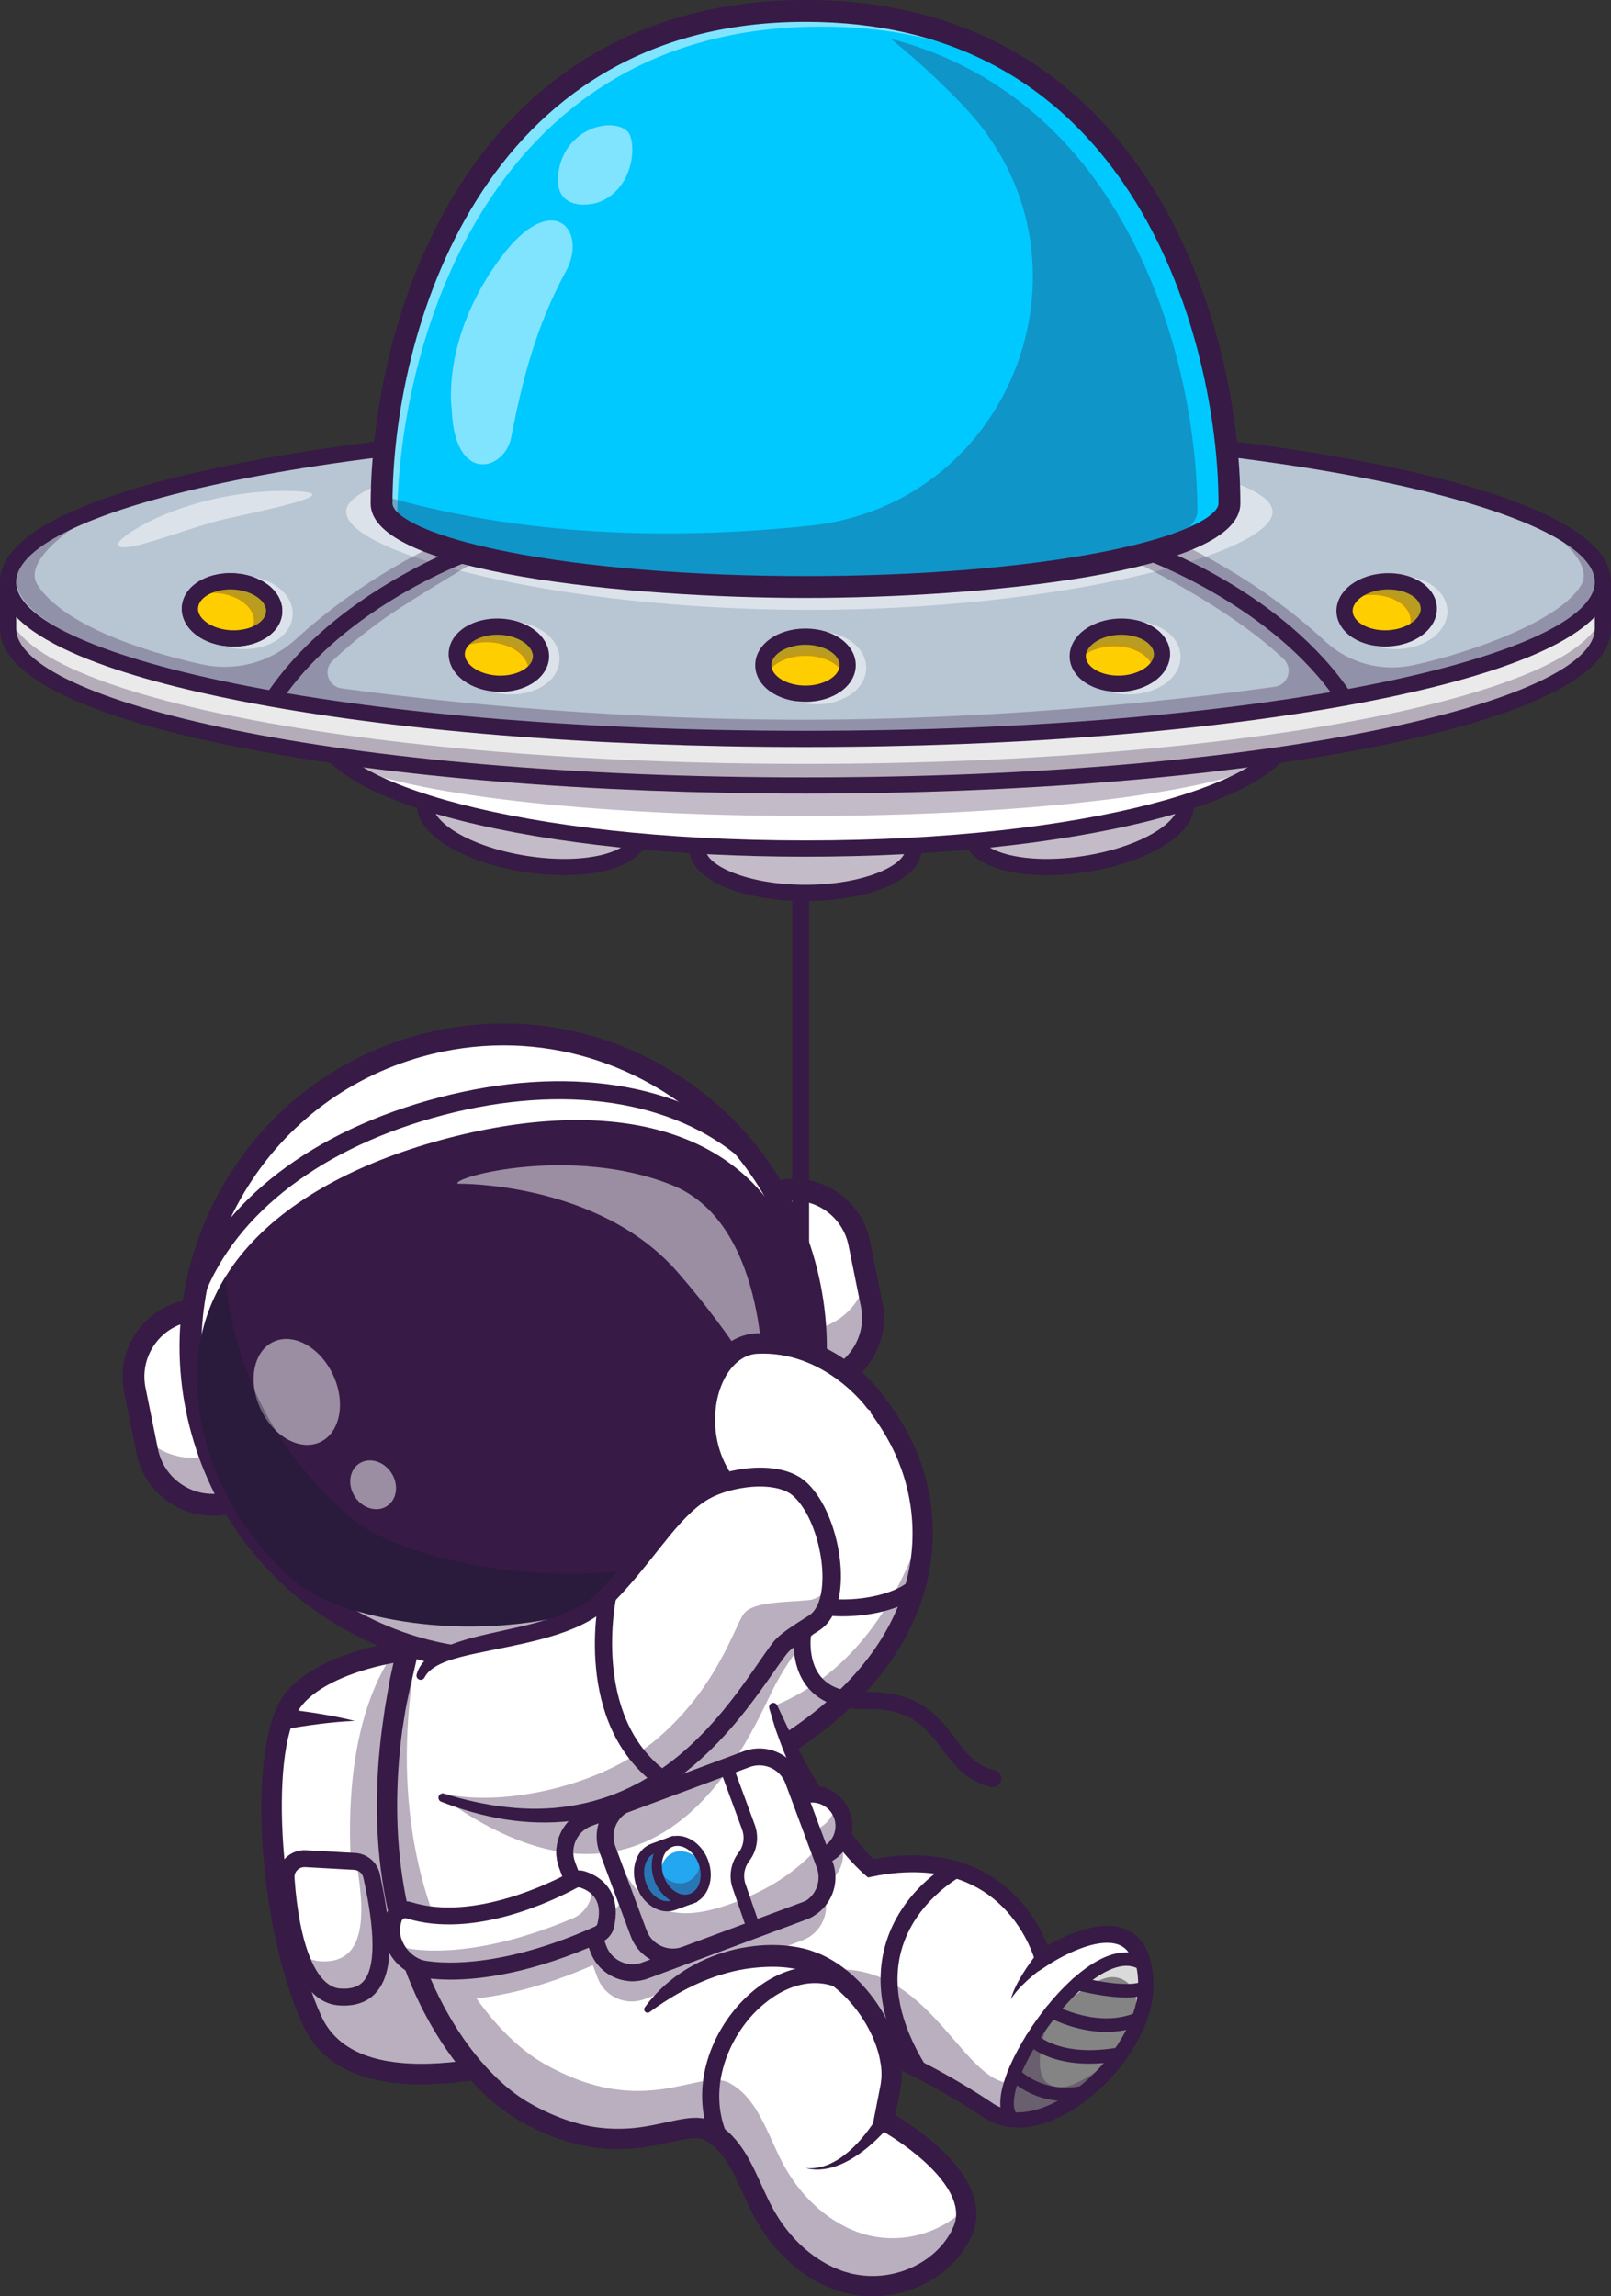 <?xml version="1.0" encoding="utf-8"?>
<svg viewBox="-673.507 -1630.822 2411.158 3435.84" xmlns="http://www.w3.org/2000/svg">
  <rect x="-673.507" y="-1630.822" width="2411.158" height="3435.84" fill="#333333" stroke="none"/>
  <g transform="matrix(1, 0, 0, 1, -1468.616, -1889.472)">
    <path style="fill:#FFFFFF;" d="M1831.714,2697.476l101.687,121.107l40.904,48.741 c150.963-97.406,204.635-217.633,201.424-324.136c-1.529-51.57-16.361-99.929-39.948-140.948 c-76.495-133.187-216.677-198.442-276.389-89.109c-64.338,117.857,20.682,174.55,45.147,211.057 C1938.944,2575.49,1922.201,2668.27,1831.714,2697.476z"/>
  </g>
  <g style="opacity:0.35;" transform="matrix(1, 0, 0, 1, -1468.616, -1889.472)">
    <path style="fill:#371A45;" d="M1933.401,2818.583l40.904,48.741c150.963-97.406,204.635-217.633,201.424-324.136 C2151.57,2620.294,2086.467,2768.046,1933.401,2818.583z"/>
  </g>
  <g transform="matrix(1, 0, 0, 1, -1468.616, -1889.472)">
    <path style="fill:#371A45;" d="M1974.319,2882.615c-5.022,0-9.939-2.471-12.864-7.004c-4.578-7.095-2.537-16.56,4.561-21.138 c221.848-143.12,222.966-328.96,156.514-444.617c-46.323-80.625-118.901-136.643-176.858-136.643 c-0.327,0-0.645,0.002-0.969,0.007c-30.764,0.332-54.949,16.228-71.887,47.246c-48.013,87.927-5.234,136.799,26.001,172.485 c6.997,7.993,13.604,15.542,18.423,22.729c20.244,30.195,24.768,72.153,11.807,109.497 c-14.353,41.357-47.249,72.195-92.625,86.834c-8.042,2.6-16.653-1.822-19.248-9.858c-2.593-8.037,1.821-16.656,9.858-19.248 c36.023-11.621,61.992-35.684,73.123-67.754c9.878-28.464,6.692-60.054-8.315-82.439c-3.726-5.557-9.429-12.073-16.033-19.617 c-32.942-37.634-88.076-100.623-29.832-207.288c22.317-40.869,56.343-62.712,98.396-63.169 c69.702-0.71,152.009,60.32,204.678,151.982c41.489,72.209,52.822,156.367,31.909,236.968 c-24.587,94.768-93.181,180.725-198.364,248.582C1980.029,2881.823,1977.158,2882.615,1974.319,2882.615z"/>
  </g>
  <g transform="matrix(1, 0, 0, 1, -1468.616, -1889.472)">
    <path style="fill:#371A45;" d="M2056.04,2677.109c-2.522,0-5.037-0.037-7.561-0.112c-57.529-1.733-107.3-22.681-140.142-58.987 c-4.685-5.178-4.285-13.174,0.894-17.859c5.178-4.688,13.174-4.287,17.861,0.896c38.025,42.034,92.852,49.79,122.148,50.671 c49.438,1.514,91.824-13.091,106.597-27.566c4.988-4.89,12.993-4.807,17.881,0.181c4.888,4.99,4.807,12.996-0.181,17.881 C2152.17,2663.149,2104.631,2677.109,2056.04,2677.109z"/>
  </g>
  <g transform="matrix(1, 0, 0, 1, -1468.616, -1889.472)">
    <path style="fill:#FFFFFF;" d="M1231.003,2806.175c-50.979,73.522-32.524,336.648,31.315,475.912 c63.839,139.264,322.867,65.051,467.382,11.735c144.515-53.317,34.054-383.431,2.685-471.27 C1683.402,2685.39,1306.543,2697.23,1231.003,2806.175z"/>
  </g>
  <g style="opacity:0.35;" transform="matrix(1, 0, 0, 1, -1468.616, -1889.472)">
    <path style="fill:#371A45;" d="M1729.704,3293.821c-144.514,53.317-403.537,127.509-467.403-11.74 c-8.344-18.243-15.935-38.585-22.662-60.371c50.898,18.287,97.711-28.653,91.58-69.686 c-37.849-253.323,20.715-374.875,53.372-420.674c137.545-25.33,315.224-0.056,347.782,91.215 C1763.765,2910.384,1874.219,3240.505,1729.704,3293.821z"/>
  </g>
  <g transform="matrix(1, 0, 0, 1, -1468.616, -1889.472)">
    <path style="fill:#371A45;" d="M1425.85,3377.378c-81.201,0-147.585-23.809-177.432-88.918 c-67.515-147.28-83.765-413.428-29.98-490.999l0,0c51.582-74.392,218.594-102.556,343.745-85.989 c99.343,13.152,164.902,50.774,184.602,105.935c57.324,160.513,132.014,437.705-11.792,490.759 C1634.795,3345.134,1520.303,3377.378,1425.85,3377.378z M1243.569,2814.887c-47.227,68.11-28.918,326.519,32.651,460.828 c57.688,125.854,305.566,56.375,448.186,3.76c127.014-46.858,27.197-357.644-6.421-451.782 c-15.425-43.188-73.677-74.497-159.817-85.903C1427.129,2724.424,1283.071,2757.915,1243.569,2814.887L1243.569,2814.887z"/>
  </g>
  <g transform="matrix(1, 0, 0, 1, -1468.616, -1889.472)">
    <path style="fill:#FFFFFF;" d="M1326.061,3043.847l-73.433-4.261c-16.598-0.963-30.325,12.821-29.201,29.408 c3.87,57.069,19.147,172.942,79.432,177.635c73.059,5.687,71.166-75.777,48.624-181.062 C1348.886,3053.438,1338.445,3044.566,1326.061,3043.847z"/>
  </g>
  <g style="opacity:0.35;" transform="matrix(1, 0, 0, 1, -1468.616, -1889.472)">
    <path style="fill:#371A45;" d="M1351.297,3065.448c22.792,105.228,24.871,186.712-48.203,181.168 c-30.004-2.236-48.93-32.101-60.831-68.543c8.808,8.632,19.151,14.144,31.365,15.052c65.414,4.932,70.625-59.868,54.567-149.05 C1339.552,3045.59,1348.875,3054.102,1351.297,3065.448z"/>
  </g>
  <g transform="matrix(1, 0, 0, 1, -1468.616, -1889.472)">
    <path style="fill:#371A45;" d="M1309.9,3259.531c-2.52,0-5.103-0.1-7.749-0.3c-68.435-5.168-86.699-120.745-91.494-189.177 c-0.808-11.501,3.376-22.813,11.479-31.03c8.123-8.24,19.363-12.607,30.969-11.953l73.442,4.094 c18.049,1.006,33.315,14.006,37.126,31.611c20.745,95.83,19.165,148.694-5.283,176.768 C1346.824,3252.824,1330.535,3259.531,1309.9,3259.531z M1250.823,3052.295c-4.045,0-7.81,1.572-10.679,4.482 c-3.052,3.096-4.565,7.183-4.263,11.509c7.085,101.084,32.571,163.04,68.174,165.73c16.172,1.201,27.708-2.405,35.266-11.082 c26.55-30.486,6.294-124.058-0.364-154.807c-1.411-6.521-7.092-11.338-13.816-11.714l-73.442-4.094 C1251.406,3052.302,1251.113,3052.295,1250.823,3052.295z"/>
  </g>
  <g transform="matrix(1, 0, 0, 1, -1468.616, -1889.472)">
    <path style="fill:#371A45;" d="M1220.614,2815.732c9.107,0.943,17.857,2.062,26.732,3.264c8.839,1.209,17.651,2.534,26.434,3.968 c17.556,2.898,35.044,6.27,52.154,10.64c-17.642,0.661-35.089,2.367-52.463,4.53c-8.685,1.097-17.346,2.303-25.978,3.622 c-8.596,1.323-17.317,2.738-25.67,4.298c-8.325,1.555-16.334-3.933-17.889-12.257c-1.555-8.325,3.933-16.334,12.258-17.889 c1.462-0.273,2.914-0.329,4.323-0.19L1220.614,2815.732z"/>
  </g>
  <g transform="matrix(1, 0, 0, 1, -1468.616, -1889.472)">
    <path style="fill:#FFFFFF;" d="M1881.902,2731.818l-35.552-106.037C1855.975,2663.185,1868.168,2698.632,1881.902,2731.818z"/>
  </g>
  <g transform="matrix(1, 0, 0, 1, -1468.616, -1889.472)">
    <path style="fill:#FFFFFF;" d="M2276.319,3417.901c0,0-71.5-49.78-149.714-82.749c-51.281-21.632-105.44-36.026-144.233-24.439 c0,0-306.323,199.419-483.055-187.306c-56.059-122.666-71.861-215.79-61.568-286.41c1.443-9.93,3.407-19.376,5.851-28.432 c2.545-9.565,5.667-18.634,9.258-27.257c9.856-23.762,23.37-44.067,39.56-61.433c12.299-13.148,26.142-24.609,41.072-34.592 c138.474-92.35,373.693-57.274,373.693-57.274c2.504,17.555,5.385,34.539,8.616,50.946c6.086,31.155,13.322,60.218,21.368,87.27 c2.327,7.802,4.692,15.406,7.148,22.851c28.727,87.763,65.403,152.5,95.695,196.007c32.573,46.807,57.769,69.102,57.769,69.102 c212.525-43.884,258.412,134.453,258.412,134.453s150.642-102.324,152.612,39.314 C2510.281,3332.737,2361.157,3470.594,2276.319,3417.901z"/>
  </g>
  <g style="opacity:0.35;" transform="matrix(1, 0, 0, 1, -1468.616, -1889.472)">
    <path style="fill:#371A45;" d="M2276.319,3417.901c0,0-195.974-136.471-293.947-107.188c0,0-306.323,199.419-483.055-187.306 c-56.059-122.666-71.861-215.79-61.568-286.41c2.965-20.403,8.107-38.906,15.109-55.689c2.758-6.646,5.781-13.003,9.077-19.102 c-1.24,5.655-2.305,11.462-3.167,17.427c-10.293,70.62,5.509,163.743,61.568,286.41 c176.732,386.725,472.594,149.652,472.594,149.652c166.659-54.142,225.3,122.931,294.354,154.62 c69.054,31.689,174.934-38.901,219.73-120.198C2489.936,3350.922,2355.278,3466.93,2276.319,3417.901z"/>
  </g>
  <g transform="matrix(1, 0, 0, 1, -1468.616, -1889.472)">
    <path style="fill:#371A45;" d="M1958.282,2810.323c10.157,21.33,19.817,42.695,30.782,63.383l8.098,15.547 c2.723,5.164,5.726,10.177,8.487,15.311c5.46,10.309,11.735,20.135,17.526,30.223c12.223,19.796,25.202,39.05,38.902,57.692 c6.863,9.307,14.051,18.365,21.459,27.147c3.618,4.477,7.423,8.762,11.218,13.017c3.776,4.132,7.848,8.542,11.392,12.063 l-10.929-2.909l0.001,0c27.207-5.628,55.353-8.352,83.629-6.536c28.219,1.653,56.638,8.494,82.441,21.256 c25.937,12.535,48.64,31.358,66.705,53.447c9.055,11.06,16.987,22.967,23.72,35.505c3.425,6.24,6.471,12.681,9.28,19.249 c1.409,3.283,2.722,6.614,3.953,10.011c1.266,3.48,2.336,6.625,3.477,10.756l-19.349-7.309 c16.429-10.679,32.875-19.291,50.893-26.455c8.965-3.521,18.257-6.537,28.015-8.639c9.746-2.077,20.005-3.313,30.763-2.516 c10.67,0.772,22.125,3.928,31.829,10.646c9.774,6.634,16.822,16.36,21.187,26.15c4.47,9.854,6.932,19.98,8.133,29.833 l0.911,7.411l0.364,7.317c0.379,4.809,0.206,9.884,0.014,14.948c-1.186,20.153-6.86,39.202-14.385,56.991 c-7.781,17.708-17.669,34.199-28.96,49.541c-11.288,15.353-24.074,29.519-38.165,42.333 c-14.084,12.811-29.415,24.374-46.164,33.995c-16.859,9.364-35.061,17.228-55.013,20.593c-9.891,1.901-20.309,2.094-30.666,1.19 c-10.439-0.978-20.691-4.109-30.394-8.658l-7.22-3.927c-0.548-0.271-1.282-0.748-1.802-1.126l-1.359-0.929l-2.763-1.866 l-11.232-7.382c-7.544-4.872-15.171-9.644-22.851-14.326c-15.382-9.333-30.988-18.295-46.814-26.79 c-31.656-16.908-64.245-32.168-97.783-43.335c-16.753-5.526-33.772-9.975-50.739-12.33c-16.934-2.458-33.872-2.133-48.871,1.988 l-0.517,0.142c-6.732,1.85-13.689-2.108-15.539-8.84c-1.849-6.732,2.082-13.682,8.813-15.531 c20.184-5.594,40.462-5.507,59.495-2.82c19.126,2.659,37.477,7.513,55.295,13.381c35.609,11.869,69.224,27.675,101.789,45.054 c16.267,8.731,32.256,17.913,48.013,27.475c7.869,4.798,15.682,9.686,23.437,14.694l11.596,7.622l2.896,1.957l1.46,0.998 c0.401,0.295,0.624,0.431,1.101,0.661l4.8,2.56c6.764,3.097,14.128,5.498,21.871,6.182c7.74,0.619,15.714,0.605,23.731-0.972 c16.048-2.661,31.866-9.364,46.753-17.641c29.611-17.222,55.913-41.445,76.5-69.377c10.291-13.977,19.218-28.924,26.098-44.573 c6.635-15.678,11.406-32.11,12.34-48.382c0.131-4.037,0.322-8.065-0.029-12.348l-0.3-6.325l-0.771-6.142 c-0.962-8.203-2.999-15.961-6.049-22.673c-3.022-6.761-7.197-12.256-12.559-15.894c-5.334-3.679-11.995-5.701-19.423-6.257 c-14.961-1.065-31.75,3.264-47.612,9.486c-15.851,6.239-31.815,14.656-45.91,23.829l-14.659,9.54l-4.692-16.849 c-0.656-2.353-1.707-5.601-2.761-8.437c-1.06-2.929-2.214-5.863-3.461-8.762c-2.483-5.801-5.192-11.546-8.248-17.102 c-5.997-11.176-13.062-21.768-21.06-31.531c-15.984-19.508-35.712-35.856-58.309-46.763 c-22.478-11.107-47.426-17.209-72.886-18.697c-25.47-1.64-51.398,0.791-76.876,6.067l-0.001,0l-6.075,1.284l-4.856-4.194 c-5.194-4.485-9.382-8.582-13.729-13.074c-4.253-4.435-8.476-8.876-12.474-13.474c-4.096-4.529-7.923-9.269-11.702-14.022 c-3.871-4.697-7.485-9.566-11.141-14.409c-14.605-19.379-27.463-39.925-39.386-60.906c-5.72-10.625-11.539-21.195-16.619-32.122 c-5.38-10.78-10.121-21.85-14.725-32.956c-2.355-5.53-4.507-11.141-6.523-16.803l-6.208-16.896 c-2.07-5.625-3.591-11.458-5.408-17.164c-1.771-5.725-3.483-11.464-5.1-17.225c-0.945-3.37,1.019-6.868,4.389-7.814 c3.016-0.846,6.134,0.638,7.434,3.375L1958.282,2810.323z"/>
  </g>
  <g transform="matrix(1, 0, 0, 1, -1468.616, -1889.472)">
    <path style="fill:#FFFFFF;" d="M2236.88,3594.652c-26.445,66.503-119.21,108.3-200.594,70.445 c-53.783-25.006-86.297-69.893-104.585-107.757c-21.359-44.287-35.987-89.644-75.018-110.283 c-44.507-23.517-125.72,57.391-276.952-28.654c-47.172-26.805-102.017-84.17-143.193-169.12 c-13.293-27.389-25.139-57.632-34.842-90.679c-21.001-71.373-31.996-155.732-25.782-252.089 c2.72-41.796,8.684-85.883,18.481-132.117c4.528-21.473,9.908-43.393,16.173-65.783c8.407-30.068,18.394-60.997,30.153-92.719 l38.58,77.623l13.116,26.356l9.447,18.963l59.036,118.765l90.236,181.506l105.346,211.868l7.3,14.69 c11.065-11.22,23.052-21.465,35.757-30.597c38.72-27.778,84.238-45.281,132.006-49.126c1.017-0.092,1.999-0.161,3.01-0.224 c22.351-1.522,45.508-0.154,67.542,6.276c62.827,18.346,111.97,85.354,124.508,143.156c3.553,16.266,4.201,31.779,1.43,45.292 c-4.987,24.229-10.021,50.915-10.021,50.915C2135.72,3440.219,2267.079,3518.706,2236.88,3594.652z"/>
  </g>
  <g style="opacity:0.35;" transform="matrix(1, 0, 0, 1, -1468.616, -1889.472)">
    <path style="fill:#371A45;" d="M2236.88,3594.652c-26.445,66.503-119.21,108.3-200.594,70.445 c-53.783-25.006-86.297-69.893-104.585-107.757c-21.359-44.287-35.987-89.644-75.018-110.283 c-44.507-23.517-125.72,57.391-276.952-28.654c-47.172-26.805-102.017-84.17-143.193-169.12 c-1.852-3.832-3.693-7.721-5.489-11.688c-1.41-3.099-2.816-6.225-4.181-9.403c-0.787-1.801-1.575-3.601-2.357-5.43 c-2.516-5.96-4.947-12.051-7.356-18.254c-0.578-1.524-1.151-3.076-1.723-4.628c-0.675-1.778-1.327-3.522-1.95-5.261 c-0.697-1.958-1.4-3.889-2.069-5.842c-2.087-5.904-4.094-11.911-5.995-18.013c-1.287-4.014-2.508-8.073-3.722-12.16 c-40.038-136.073-43.745-319.247,39.025-542.707l3.568,7.167c-68.692,234.182-40.734,418.971,17.833,545.423 c82.468,1.195,165.649-40.391,189.148-53.164l-8.673-23.301c-6.899-18.486-2.99-38.467,8.539-52.913 c3.766-4.772,8.374-8.907,13.673-12.229c3.024-1.924,6.303-3.505,9.792-4.808l236.719-88.11 c28.059-10.459,59.553,3.927,69.978,32.009l8.979,24.125c1.58-0.714,3.195-1.303,4.883-1.82 c25.256-7.727,51.972,6.473,59.671,31.724c7.676,25.07-6.287,51.628-31.255,59.53l4.637,12.429 c10.431,28.054-4.006,59.508-32.032,69.945l-64.637,24.042l-132.006,49.126l-40.105,14.937c-0.982,0.363-1.958,0.698-2.952,0.97 c-27.249,8.448-56.902-5.896-66.998-32.973l-7.046-18.926c-72.527,31.84-131.181,44.974-174.192,49.704 c32.77,46.406,68.841,79.286,101.29,97.737c151.232,86.044,232.444,5.137,276.923,28.648 c39.059,20.644,53.688,66.001,75.046,110.288c18.289,37.864,50.802,82.751,104.585,107.757 c63.616,29.601,134.229,10.504,174.625-31.034C2242.22,3572.929,2241.202,3583.825,2236.88,3594.652z"/>
  </g>
  <g transform="matrix(1, 0, 0, 1, -1468.616, -1889.472)">
    <path style="fill:#371A45;" d="M1760.182,3262.125c28.105-38.741,70.526-67.443,117.415-81.883 c11.721-3.657,23.723-6.587,35.925-8.365c12.186-1.909,24.479-3.08,36.912-3.021c12.427,0.003,24.986,0.963,37.473,3.204 c6.238,1.131,12.466,2.541,18.605,4.387c6.079,2.263,12.299,4.308,18.199,6.903c23.532,10.739,43.64,26.635,60.607,44.767 c16.925,18.253,30.758,38.98,41.407,61.401c10.524,22.429,18.037,46.871,18.003,73.478c0.363,6.555-0.962,13.439-1.798,20.178 l-3.326,17.031l-6.669,33.963l-8.117-16.379c5.257,2.709,9.518,5.248,14.021,7.967c4.438,2.683,8.757,5.473,13.057,8.302 c8.565,5.694,16.929,11.67,25.087,17.978c16.271,12.658,31.893,26.454,45.734,42.665c13.63,16.192,26.308,34.91,31.68,58.213 c2.61,11.55,2.885,24.238,0,36.253c-1.411,5.984-3.597,11.902-6.047,16.749l-3.615,7.64c-1.36,2.448-2.902,4.782-4.357,7.171 c-11.853,18.993-28.078,34.604-46.391,46.446c-18.345,11.848-38.883,20.016-60.23,24.171c-21.34,4.162-43.539,4.228-64.943,0.002 c-21.421-4.218-41.913-12.797-60.024-23.811c-36.647-22.365-65.3-55.597-85.018-92.446 c-9.932-18.688-17.333-36.954-25.795-54.386c-8.298-17.362-17.451-33.561-29.343-45.74c-5.829-6.016-12.764-11.206-19.596-14.707 c-4.839-2.488-12.151-2.975-20.785-1.993c-17.373,2.135-37.213,7.845-57.454,11.25c-20.32,3.575-41.472,5.494-62.559,4.455 c-21.1-0.893-42.023-4.604-62.111-10.491c-20.117-5.85-39.427-13.82-57.805-23.227c-4.605-2.336-9.08-4.878-13.624-7.313 c-4.526-2.432-9.067-5.458-13.591-8.174c-4.462-2.862-8.66-6.015-12.994-9.02c-4.235-3.109-8.229-6.466-12.348-9.696 c-32.021-26.782-58.5-58.749-80.748-93.069c-22.148-34.416-40.327-71.187-54.286-109.415 c-14.09-38.182-24.412-77.646-31.214-117.63c-13.663-80.047-13.038-161.825-2.562-241.76l4.276-29.948 c1.531-9.965,3.49-19.849,5.12-29.802c1.575-9.969,3.666-19.824,5.904-29.65l3.365-14.737c1.072-4.926,2.342-9.799,3.821-14.615 c2.743-9.69,5.707-19.316,8.694-28.924c3.129-9.563,6.745-18.969,10.546-28.295c1.931-4.653,3.698-9.354,5.784-13.944 c2.163-4.562,4.284-9.13,6.646-13.609c4.551-9.015,9.428-17.888,14.866-26.497c1.525-2.414,4.717-3.135,7.131-1.61 c1.755,1.108,2.615,3.098,2.368,5.03l-0.013,0.093c-5.209,40.168-15.926,77.679-24.764,115.828 c-2.549,9.443-4.391,19.037-6.772,28.512c-2.296,9.495-4.716,18.965-6.565,28.55c-1.956,9.562-4.141,19.098-5.739,28.726 l-4.59,28.92c-10.131,77.335-10.677,156.058,2.401,232.641c6.508,38.254,16.367,75.895,29.754,112.18 c13.257,36.335,30.497,71.125,51.302,103.46c20.857,32.226,45.69,62,74.612,86.176c3.696,2.88,7.296,5.928,11.058,8.686 c3.828,2.631,7.563,5.462,11.452,7.951c3.995,2.367,7.696,4.9,11.912,7.162c4.205,2.245,8.358,4.614,12.599,6.765 c16.942,8.675,34.494,15.887,52.493,21.118c36.036,10.84,73.584,12.175,110.934,5.282c9.39-1.634,18.813-3.695,28.531-5.836 c9.739-2.108,19.736-4.385,30.84-5.688c5.628-0.541,11.441-1.008,17.878-0.364c6.323,0.627,13.217,1.982,19.625,5.287 c10.842,5.533,19.873,12.545,27.892,20.71c15.875,16.371,26.171,35.497,34.993,53.788c8.837,18.28,16.447,36.835,25.184,53.189 c17.65,32.982,42.815,61.84,74.133,80.939c3.995,2.225,7.848,4.725,11.998,6.663l6.138,3.066l6.237,2.483 c4.144,1.69,8.261,3.468,12.628,4.473c4.32,1.119,8.535,2.711,12.991,3.226c17.515,3.464,35.732,3.427,53.335-0.003 c35.098-6.739,68.254-27.358,86.668-56.878c1.119-1.849,2.348-3.645,3.4-5.523l2.715-5.829c2.041-4,3.24-7.476,4.124-11.129 c1.733-7.302,1.641-14.945-0.094-22.724c-3.477-15.626-13.271-31.149-25.13-45.069c-11.935-14.01-26.186-26.685-41.218-38.363 c-7.54-5.831-15.331-11.4-23.291-16.691c-3.989-2.622-8.005-5.219-12.059-7.668c-3.981-2.421-8.274-4.925-11.839-6.76 l-10.292-5.299l2.176-11.081l6.73-34.276l3.339-17.095c0.42-4.771,1.558-9.32,1.199-14.398 c0.378-9.866-1.778-20.233-4.035-30.411c-1.637-5.045-2.952-10.171-4.86-15.16c-2.123-4.922-3.672-10.05-6.243-14.814 c-9.138-19.483-21.586-37.612-36.362-53.164c-14.737-15.566-32.101-28.475-51.008-36.589 c-18.563-8.002-39.992-11.258-61.387-11.173c-21.545,0.234-43.315,2.838-64.365,8.475 c-42.307,11.101-81.725,32.058-118.739,59.29l-0.029,0.021c-2.276,1.674-5.479,1.187-7.153-1.089 C1758.851,3266.323,1758.913,3263.878,1760.182,3262.125z"/>
  </g>
  <g transform="matrix(1, 0, 0, 1, -1468.616, -1889.472)">
    <path style="fill:#371A45;" d="M1871.382,3469.494c-4.912,0.002-9.585-2.878-11.636-7.683 c-34.895-81.785,1.597-167.351,53.242-215.872c46.919-44.077,104.814-57.012,151.089-33.762 c6.24,3.137,8.757,10.737,5.623,16.975c-3.14,6.24-10.737,8.757-16.975,5.623c-37.092-18.64-82.856-7.571-122.422,29.595 c-43.767,41.121-77.236,117.341-47.295,187.515c2.739,6.423-0.247,13.853-6.667,16.594 C1874.722,3469.167,1873.037,3469.494,1871.382,3469.494z"/>
  </g>
  <g transform="matrix(1, 0, 0, 1, -1468.616, -1889.472)">
    <path style="fill:#371A45;" d="M2127.57,3437.713c-8.295,10.282-16.814,18.917-26.129,27.375 c-9.275,8.325-19.153,16.005-29.806,22.505c-10.615,6.496-22.067,11.865-34.147,14.832c-12.029,3.067-24.725,3.294-36.385,0.267 c12.025,1.127,23.899-1.094,34.59-5.713c10.737-4.544,20.431-11.148,29.23-18.685c8.82-7.534,16.775-16.062,24.069-25.078 c7.195-8.942,14.109-18.78,19.488-28.218l0.125-0.218c3.149-5.525,10.181-7.452,15.706-4.302 c5.525,3.149,7.452,10.181,4.302,15.706C2128.313,3436.71,2127.936,3437.253,2127.57,3437.713z"/>
  </g>
  <g transform="matrix(1, 0, 0, 1, -1468.616, -1889.472)">
    <path style="fill:#371A45;" d="M2168.95,3367.392c-4.27,0-8.435-2.163-10.815-6.077 c-41.494-68.228-54.419-132.437-38.413-190.845c22.947-83.735,96.848-123.923,99.983-125.593 c6.165-3.276,13.818-0.95,17.104,5.215c3.279,6.157,0.955,13.806-5.195,17.095l0,0c-0.674,0.361-67.668,37.078-87.578,110.242 c-13.977,51.362-1.963,108.809,35.706,170.747c3.628,5.967,1.733,13.745-4.233,17.373 C2173.457,3366.797,2171.189,3367.392,2168.95,3367.392z"/>
  </g>
  <g transform="matrix(1, 0, 0, 1, -1468.616, -1889.472)">
    <ellipse transform="matrix(0.338 -0.941 0.941 0.338 -1484.3 3870.612)" style="fill:#FFFFFF;" cx="2010.429" cy="2990.863" rx="47.787" ry="47.787"/>
  </g>
  <g style="opacity:0.35;" transform="matrix(1, 0, 0, 1, -1468.616, -1889.472)">
    <path style="fill:#371A45;" d="M2056.114,2976.88c7.72,25.237-6.458,51.971-31.695,59.692 c-25.237,7.721-51.983-6.494-59.703-31.731c-2.133-6.972-2.604-14.095-1.583-20.88c12.056,13.189,31.093,19.08,49.322,13.503 c18.229-5.577,30.711-21.11,33.289-38.775C2050.386,2963.74,2053.981,2969.908,2056.114,2976.88z"/>
  </g>
  <g transform="matrix(1, 0, 0, 1, -1468.616, -1889.472)">
    <path style="fill:#371A45;" d="M2010.464,3051.301c-25.872,0-49.871-16.763-57.822-42.759 c-9.749-31.865,8.247-65.718,40.11-75.469c31.86-9.744,65.715,8.25,75.466,40.112l0,0c9.746,31.863-8.247,65.715-40.11,75.464 C2022.241,3050.447,2016.304,3051.301,2010.464,3051.301z M2010.408,2955.718c-3.396,0-6.846,0.496-10.259,1.541 c-18.53,5.669-28.994,25.356-23.325,43.887c5.669,18.53,25.369,28.999,43.887,23.323c18.528-5.669,28.992-25.356,23.323-43.884 l0,0C2039.409,2965.466,2025.452,2955.718,2010.408,2955.718z"/>
  </g>
  <g transform="matrix(1, 0, 0, 1, -1468.616, -1889.472)">
    <path style="fill:#FFFFFF;" d="M1997.473,3118.796l-236.761,88.116c-28.019,10.438-59.505-3.954-69.954-32.01l-46.884-125.995 c-9.142-24.563,0.771-51.74,22.209-65.129c3.027-1.919,6.31-3.518,9.802-4.825l236.725-88.105 c28.055-10.45,59.541,3.943,69.954,32.01l37.158,99.782l9.763,26.2C2039.932,3076.897,2025.492,3108.358,1997.473,3118.796z"/>
  </g>
  <g style="opacity:0.35;" transform="matrix(1, 0, 0, 1, -1468.616, -1889.472)">
    <path style="fill:#371A45;" d="M1997.473,3118.796l-236.761,88.116c-28.019,10.438-59.505-3.954-69.954-32.01l-46.884-125.995 c-9.142-24.563,0.771-51.74,22.209-65.129c16.767,3.925,27.431,6.46,27.431,6.46c49.167,96.844,72.626,173.472,225.672,104.668 c52.763-23.721,83.086-53.108,100.536-72.266l9.763,26.2C2039.932,3076.897,2025.492,3108.358,1997.473,3118.796z"/>
  </g>
  <g transform="matrix(1, 0, 0, 1, -1468.616, -1889.472)">
    <path style="fill:#371A45;" d="M1741.846,3222.988c-9.517,0-19.016-2.056-27.957-6.145c-16.323-7.468-28.74-20.791-34.966-37.52 l-46.902-126.008c-6.226-16.726-5.542-34.929,1.926-51.252c7.468-16.321,20.793-28.74,37.52-34.966l236.741-88.115 c34.653-12.883,73.325,4.802,86.218,39.446l46.902,126.008c12.893,34.648-4.802,73.325-39.448,86.218l-236.738,88.115 C1757.576,3221.584,1749.705,3222.988,1741.846,3222.988z M1931.548,2900.058c-4.829,0-9.734,0.845-14.519,2.625l-236.738,88.115 c-10.398,3.87-18.689,11.606-23.345,21.787c-4.658,10.181-5.093,21.511-1.223,31.907l46.902,126.011 c3.867,10.398,11.606,18.687,21.785,23.345c10.183,4.656,21.514,5.093,31.909,1.221l236.741-88.115 c21.577-8.03,32.598-32.117,24.568-53.696l-46.902-126.006C1964.475,2910.459,1948.496,2900.058,1931.548,2900.058z"/>
  </g>
  <g transform="matrix(1, 0, 0, 1, -1468.616, -1889.472)">
    <path style="fill:#FFFFFF;" d="M2006.629,3114.327c-2.831,1.779-5.871,3.265-9.156,4.469l-236.761,88.116 c-20.538,7.634-42.92,1.972-57.534-12.698c-5.321-5.322-9.615-11.831-12.384-19.323l-20.854-55.966l-6.88-18.466l-19.186-51.552 c-10.449-28.055,3.991-59.516,32.01-69.954l51.164-19.028c-21.926,13.221-32.147,40.69-22.926,65.508l25.31,68.065l21.585,57.966 c10.438,28.019,41.935,42.448,69.954,32.01L2006.629,3114.327z"/>
  </g>
  <g style="opacity:0.35;" transform="matrix(1, 0, 0, 1, -1468.616, -1889.472)">
    <path style="fill:#371A45;" d="M2006.629,3114.327c-2.831,1.779-5.871,3.265-9.156,4.469l-236.761,88.116 c-28.019,10.438-59.505-3.954-69.918-32.021l-27.734-74.431c10.851,10.937,27.557,23.1,45.307,18.424 c9.745-2.544,16.473-12.743,21.064-25.386l21.585,57.966c10.438,28.019,41.935,42.448,69.954,32.01L2006.629,3114.327z"/>
  </g>
  <g transform="matrix(1, 0, 0, 1, -1468.616, -1889.472)">
    <path style="fill:#371A45;" d="M1741.846,3222.993c-9.512,0-19.011-2.056-27.952-6.147c-16.333-7.473-28.75-20.803-34.966-37.534 l-46.895-125.999c-6.233-16.719-5.552-34.922,1.919-51.25c7.468-16.318,20.791-28.738,37.515-34.973l51.147-19.026l10.947,22.673 c-17.178,10.374-24.57,31.528-17.583,50.298l46.899,126.006c3.862,10.403,11.597,18.694,21.78,23.354s21.504,5.098,31.882,1.223 l185.693-69.133l11.062,22.605c-3.628,2.244-7.49,4.121-11.479,5.579l-236.692,88.103 C1757.566,3221.589,1749.702,3222.993,1741.846,3222.993z M1691.057,2986.784l-10.764,4.004 c-10.393,3.875-18.687,11.616-23.345,21.797s-5.09,21.509-1.216,31.899l46.902,126.018c3.862,10.396,11.597,18.687,21.782,23.347 c10.178,4.661,21.501,5.093,31.88,1.223l12.246-4.558c-13.572-7.781-23.884-19.895-29.368-34.661l-46.897-125.996 C1686.975,3015.61,1686.826,3000.508,1691.057,2986.784z"/>
  </g>
  <g transform="matrix(1, 0, 0, 1, -1468.616, -1889.472)">
    <path style="fill:#22A7F0;" d="M1821.304,3054.727c1.707,4.669,8.926,44.762,8.926,44.762s-11.94,4.366-26.602,9.728 c-18.317,6.698-40.102-6.838-48.657-30.233c-8.555-23.395-0.641-47.791,17.676-54.489c12.362-4.521,26.602-9.728,26.602-9.728 S1818.522,3047.12,1821.304,3054.727z"/>
  </g>
  <g style="opacity:0.35;" transform="matrix(1, 0, 0, 1, -1468.616, -1889.472)">
    <path style="fill:#371A45;" d="M1821.304,3054.727c1.707,4.669,8.926,44.762,8.926,44.762s-11.94,4.366-26.602,9.728 c-18.317,6.698-40.102-6.838-48.657-30.233c-8.555-23.395-0.641-47.791,17.676-54.489c12.362-4.521,26.602-9.728,26.602-9.728 S1818.522,3047.12,1821.304,3054.727z"/>
  </g>
  <g transform="matrix(1, 0, 0, 1, -1468.616, -1889.472)">
    <path style="fill:#371A45;" d="M1793.826,3118.537c-7.441,0-15.034-2.261-22.192-6.709c-10.623-6.599-19.07-17.339-23.787-30.239 c-4.719-12.9-5.19-26.555-1.331-38.452c4.072-12.561,12.427-21.711,23.525-25.769l32.507-11.887l3.218,5.403 c2.009,3.374,19.722,33.198,22.661,41.238h0.002c1.792,4.905,7.544,36.467,9.265,46.023l1.13,6.279l-32.593,11.917 C1802.219,3117.81,1798.044,3118.537,1793.826,3118.537z M1795.928,3024.057l-20.676,7.561 c-6.621,2.422-11.702,8.174-14.304,16.199c-2.817,8.687-2.41,18.831,1.15,28.562c3.557,9.729,9.788,17.742,17.544,22.561 c7.168,4.456,14.766,5.574,21.382,3.152l20.601-7.534c-3.159-17.249-6.555-34.597-7.451-37.244 C1812.556,3052.92,1803.164,3036.379,1795.928,3024.057z"/>
  </g>
  <g transform="matrix(1, 0, 0, 1, -1468.616, -1889.472)">
    <ellipse transform="matrix(0.939 -0.343 0.343 0.939 -939.533 809.174)" style="fill:#22A7F0;" cx="1814.739" cy="3057.127" rx="35.314" ry="45.105"/>
  </g>
  <g style="opacity:0.35;" transform="matrix(1, 0, 0, 1, -1468.616, -1889.472)">
    <path style="fill:#371A45;" d="M1781.577,3069.263c8.541,23.385,30.332,36.932,48.646,30.238 c18.341-6.703,26.249-31.107,17.673-54.511c-1.144-3.161-2.561-6.151-4.179-8.932c1.164,17.792-6.783,33.68-21.015,38.86 c-15.818,5.784-34.243-3.512-44.459-21.28C1778.572,3058.762,1779.681,3064.029,1781.577,3069.263z"/>
  </g>
  <g transform="matrix(1, 0, 0, 1, -1468.616, -1889.472)">
    <path style="fill:#FFFFFF;" d="M1781.577,3069.263c0.576,1.594,1.225,3.137,1.947,4.627 c-3.064-19.661,4.997-37.973,20.473-43.623c17.07-6.225,37.176,5.094,46.707,25.638c-0.552-3.638-1.488-7.276-2.808-10.915 c-8.541-23.385-30.332-36.932-48.646-30.238C1780.945,3021.474,1773.028,3045.851,1781.577,3069.263z"/>
  </g>
  <g transform="matrix(1, 0, 0, 1, -1468.616, -1889.472)">
    <path style="fill:#371A45;" d="M1820.608,3108.767c-18.87,0-37.974-14.514-46.162-36.907 c-9.976-27.285-0.02-56.094,22.197-64.219c22.212-8.123,48.408,7.466,58.389,34.754c9.976,27.285,0.02,56.096-22.197,64.219 C1828.85,3108.071,1824.734,3108.767,1820.608,3108.767z M1809.084,3020.622c-2.454,0-4.883,0.41-7.231,1.27 c-14.358,5.251-20.259,25.33-13.154,44.758c7.102,19.429,24.551,30.969,38.926,25.713c14.358-5.249,20.259-25.33,13.154-44.758 C1834.836,3031.352,1821.646,3020.622,1809.084,3020.622z"/>
  </g>
  <g transform="matrix(1, 0, 0, 1, -1468.616, -1889.472)">
    <path style="fill:#371A45;" d="M1923.533,3155.395c-4.194,0-8.115-2.627-9.561-6.814l-22.212-64.292 c-6.274-18.154-3.049-38.103,8.625-53.359c7.722-10.09,9.709-23.232,5.32-35.156l-33.135-89.978 c-1.931-5.244,0.754-11.057,5.996-12.988c5.227-1.926,11.055,0.75,12.988,5.996l33.135,89.978 c6.799,18.467,3.721,38.818-8.24,54.443c-7.539,9.851-9.619,22.734-5.569,34.458l22.212,64.292 c1.824,5.281-0.977,11.04-6.257,12.864C1925.742,3155.217,1924.626,3155.395,1923.533,3155.395z"/>
  </g>
  <g transform="matrix(1, 0, 0, 1, -1468.616, -1889.472)">
    <path style="fill:#FFFFFF;" d="M1392.82,3111.653c0,0-18.937,24.906-8.566,52.982c11.99,32.461,40.853,39.349,40.853,39.349 s99.014,26.026,273.597-54.782c0,0,26.684-65.142-39.603-80.639C1659.101,3068.563,1506.091,3159.164,1392.82,3111.653z"/>
  </g>
  <g style="opacity:0.35;" transform="matrix(1, 0, 0, 1, -1468.616, -1889.472)">
    <path style="fill:#371A45;" d="M1384.028,3164c-0.006,0.004,0,0-0.006,0.004c11.849,32.996,41.099,39.981,41.099,39.981 s98.997,26.019,273.587-54.777c0,0,20.385-49.793-18.75-72.671c0.046,0.209,0.091,0.419,0.135,0.629 c4.477,21.428-7.264,43.063-27.406,51.636c-160.057,68.122-250.286,44.421-250.286,44.421S1393.775,3171.169,1384.028,3164z"/>
  </g>
  <g transform="matrix(1, 0, 0, 1, -1468.616, -1889.472)">
    <path style="fill:#371A45;" d="M1469.504,3220.7c-29.7,0-45.994-4.063-47.612-4.487c-1.167-0.276-35.327-8.828-49.5-47.197 c-5.066-13.718-5.159-28.882-0.266-43.85c5.313-16.252,22.744-25.378,38.867-20.33c93.474,29.238,212.554-31.262,235.474-43.689 c7.656-4.155,16.692-4.99,24.775-2.283c36.614,12.281,52.527,43.752,42.573,84.194c-2.297,9.333-8.872,17.249-17.585,21.172 C1592.163,3211.142,1515.061,3220.7,1469.504,3220.7z M1401.897,3128.738c-2.471,0-4.893,1.712-5.732,4.285 c-3.149,9.634-3.167,18.794-0.051,27.231c9.36,25.337,31.118,31.221,32.039,31.458c1.05,0.269,94.875,22.854,257.69-50.537 c1.687-0.759,2.964-2.314,3.418-4.16c6.855-27.849-1.912-46.074-26.055-54.172c-1.443-0.483-3.157-0.295-4.68,0.535 c-34.417,18.655-154.5,77.058-255.081,45.596l0,0C1402.935,3128.813,1402.415,3128.738,1401.897,3128.738z"/>
  </g>
  <g style="opacity:0.35;" transform="matrix(1, 0, 0, 1, -1468.616, -1889.472)">
    <path style="fill:#371A45;" d="M1945.524,3175.283c-0.848-3.474-5.118-20.179-11.71-46.821 C1940.406,3155.104,1944.642,3171.827,1945.524,3175.283z"/>
  </g>
  <g style="opacity:0.35;" transform="matrix(1, 0, 0, 1, -1468.616, -1889.472)">
    <path style="fill:#371A45;" d="M1945.683,3175.975l0.034-0.018c0,0-0.075-0.219-0.175-0.64 C1945.608,3175.756,1945.683,3175.975,1945.683,3175.975z"/>
  </g>
  <g transform="matrix(1, 0, 0, 1, -1468.616, -1889.472)">
    <path style="fill:#371A45;" d="M2363.916,3197.097c-5.06,3.401-10.357,7.39-15.396,11.336 c-5.06,4.003-10.071,8.127-14.855,12.484c-9.566,8.722-18.73,18.01-25.685,29.307c3.437-12.861,9.851-25.039,16.829-36.594 c3.505-5.81,7.286-11.43,11.192-16.995c3.968-5.585,7.893-10.933,12.437-16.465l0.048-0.058 c4.065-4.949,11.372-5.667,16.322-1.602c4.949,4.065,5.667,11.372,1.602,16.322 C2365.686,3195.713,2364.813,3196.488,2363.916,3197.097z"/>
  </g>
  <g style="opacity:0.35;" transform="matrix(1, 0, 0, 1, -1468.616, -1889.472)">
    <path style="fill:#371A45;" d="M1299.981,3160.604c0.093,1.604-0.097,3.005-0.53,4.299 C1299.725,3163.518,1299.893,3162.084,1299.981,3160.604z"/>
  </g>
  <g transform="matrix(1, 0, 0, 1, -1468.616, -1889.472)">
    <path style="fill:#848484;" d="M2309.717,3429.054c-5.759-6.78-8.761-17.094-6.817-32.504 c9.356-74.329,133.42-241.97,202.272-199.997c2.186,8.802,3.472,19.186,3.629,31.401 C2510.105,3320.019,2395.16,3437.592,2309.717,3429.054z"/>
  </g>
  <g style="opacity:0.35;" transform="matrix(1, 0, 0, 1, -1468.616, -1889.472)">
    <path style="fill:#371A45;" d="M2465.882,3338.396c-40.999,54.189-104.086,95.86-156.165,90.658 c-5.759-6.78-8.761-17.094-6.817-32.504c4.268-33.914,32.414-87.249,68.333-131.232c-12.742,27.651-34.761,97.408-4.89,112.665 C2396.214,3393.24,2435.776,3355.465,2465.882,3338.396z"/>
  </g>
  <g style="opacity:0.7;" transform="matrix(1, 0, 0, 1, -1468.616, -1889.472)">
    <path style="fill:#FFFFFF;" d="M2482.44,3313.704c8.646-20.185,13.509-40.681,13.239-60.024c-0.007-0.576-0.017-1.147-0.03-1.714 c-0.511-23.34-23.027-40.129-45.456-33.653c-46.46,13.416-100.519,74.973-132.667,132.082 c36.58-80.58,130.896-188.45,187.646-153.842c2.186,8.802,3.472,19.186,3.629,31.401 C2509.185,3255.598,2499.095,3285.567,2482.44,3313.704z"/>
  </g>
  <g transform="matrix(1, 0, 0, 1, -1468.616, -1889.472)">
    <path style="fill:#371A45;" d="M2318.657,3439.607c-3.364,0-6.68-0.164-9.946-0.488l-4.063-0.408l-2.642-3.11 c-8.22-9.68-11.296-23.245-9.143-40.315c7.627-60.601,83.733-173.542,151.111-206.013c25.098-12.092,48.081-12.563,66.462-1.357 l3.547,2.163l1.003,4.036c2.444,9.832,3.765,21.172,3.928,33.708c0.706,49.815-30.1,109.448-80.393,155.618 C2399.192,3419.543,2356.113,3439.607,2318.657,3439.607z M2315.281,3419.304c32.629,1.26,73.22-17.41,109.561-50.769 c45.476-41.746,74.463-96.873,73.845-140.437c-0.12-9.163-0.918-17.485-2.378-24.824c-11.824-5.425-26.45-4.016-43.55,4.224 c-61.191,29.487-132.932,135.586-139.822,190.315C2311.785,3406.943,2312.573,3414.148,2315.281,3419.304z"/>
  </g>
  <g transform="matrix(1, 0, 0, 1, -1468.616, -1889.472)">
    <path style="fill:#371A45;" d="M2480.364,3247.402c-31.75,0-69.263-9.697-74.927-11.211c-5.396-1.445-8.599-6.987-7.156-12.385 c1.44-5.396,6.992-8.589,12.383-7.161c27.09,7.234,76.448,15.5,93.55,6.877c4.988-2.51,11.074-0.508,13.586,4.48 c2.515,4.99,0.508,11.072-4.48,13.586C2504.871,3245.847,2493.076,3247.402,2480.364,3247.402z"/>
  </g>
  <g transform="matrix(1, 0, 0, 1, -1468.616, -1889.472)">
    <path style="fill:#371A45;" d="M2450.911,3298.935c-46.187,0-84.575-20.945-86.746-22.153c-4.883-2.715-6.641-8.875-3.926-13.755 c2.71-4.878,8.86-6.633,13.745-3.933l0,0c0.642,0.356,64.692,35.12,121.028,10.999c5.132-2.197,11.082,0.183,13.279,5.32 c2.2,5.134-0.183,11.082-5.32,13.279C2485.498,3296.172,2467.688,3298.935,2450.911,3298.935z"/>
  </g>
  <g transform="matrix(1, 0, 0, 1, -1468.616, -1889.472)">
    <path style="fill:#371A45;" d="M2425.601,3346.46c-65.405,0-92.212-28.547-93.54-30.015c-3.755-4.136-3.445-10.535,0.693-14.287 c4.111-3.733,10.466-3.447,14.226,0.625c0.601,0.625,34.463,34.795,121.692,19.434c5.491-0.981,10.745,2.7,11.716,8.206 c0.972,5.5-2.703,10.747-8.206,11.716C2454.866,3345.193,2439.373,3346.46,2425.601,3346.46z"/>
  </g>
  <g transform="matrix(1, 0, 0, 1, -1468.616, -1889.472)">
    <path style="fill:#371A45;" d="M2390.425,3402.485c-52.646,0-83.652-32.063-85.144-33.643c-3.838-4.06-3.657-10.461,0.403-14.299 c4.058-3.828,10.442-3.657,14.28,0.381c1.531,1.589,35.884,36.467,93.376,25.007c5.5-1.094,10.806,2.461,11.899,7.939 s-2.461,10.806-7.939,11.899C2407.81,3401.665,2398.84,3402.485,2390.425,3402.485z"/>
  </g>
  <g transform="matrix(1, 0, 0, 1, -1468.616, -1889.472)">
    <g>
      <path style="fill:#FFFFFF;" d="M1133.326,2508.279L1133.326,2508.279c5.159-1.044,8.495-6.074,7.45-11.233l-54.479-269.085 c-1.045-5.159-6.074-8.495-11.233-7.45h0c-54.127,10.959-89.121,63.721-78.163,117.847l18.578,91.759 C1026.438,2484.243,1079.2,2519.238,1133.326,2508.279z"/>
      <path style="fill:#371A45;" d="M1113.271,2513.237c-20.024,0-39.612-5.864-56.68-17.185 c-22.913-15.195-38.535-38.406-43.992-65.352l-18.577-91.76c-5.456-26.948-0.093-54.407,15.105-77.317 c15.195-22.913,38.406-38.535,65.352-43.992c3.267-0.657,6.592-0.012,9.368,1.831c2.776,1.841,4.668,4.653,5.327,7.917 l54.48,269.082c0.662,3.264,0.012,6.589-1.829,9.365s-4.651,4.668-7.915,5.33h-0.002 C1127.036,2512.549,1120.127,2513.237,1113.271,2513.237z M1076.968,2223.257c-0.439,0-0.881,0.044-1.321,0.132 c-25.41,5.146-47.295,19.878-61.624,41.482c-14.329,21.604-19.387,47.495-14.243,72.903l18.577,91.76 c10.623,52.454,61.948,86.472,114.385,75.867l0,0c1.729-0.349,3.215-1.35,4.189-2.82c0.972-1.467,1.316-3.225,0.967-4.951 l-54.48-269.084c-0.349-1.729-1.35-3.213-2.817-4.187C1079.507,2223.633,1078.252,2223.257,1076.968,2223.257z"/>
    </g>
    <g style="opacity:0.35;">
      <path style="fill:#371A45;" d="M997.303,2390.94l8.704,43.038c10.962,54.107,63.722,89.111,117.864,78.17 c5.159-1.039,8.486-6.095,7.448-11.253l-14.459-71.537c-0.788,3.554-3.596,6.467-7.378,7.263l-6.385,1.274 C1060.325,2446.564,1018.378,2426.513,997.303,2390.94z"/>
    </g>
    <g>
      <path style="fill:#371A45;" d="M1113.447,2526.631c-54.192,0-102.834-38.147-113.994-93.269l-18.577-91.76 c-6.167-30.459-0.105-61.494,17.073-87.393c17.178-25.898,43.411-43.557,73.87-49.724c6.775-1.377,13.682-0.024,19.446,3.799 c5.762,3.823,9.69,9.661,11.06,16.438l54.478,269.08c1.372,6.775,0.024,13.679-3.796,19.441s-9.656,9.69-16.431,11.062h-0.005 C1128.813,2525.874,1121.072,2526.631,1113.447,2526.631z M1071.677,2238.156c-19.063,5.476-35.391,17.415-46.475,34.126 c-12.351,18.621-16.709,40.933-12.275,62.83l18.577,91.76c8.696,42.952,49.07,71.572,91.838,66.465L1071.677,2238.156z M1130.081,2492.253c-0.002,0-0.005,0-0.007,0.002C1130.076,2492.253,1130.078,2492.253,1130.081,2492.253L1130.081,2492.253z"/>
    </g>
    <g>
      <path style="fill:#FFFFFF;" d="M1963.251,2040.687L1963.251,2040.687c-5.159,1.045-8.495,6.074-7.45,11.233l54.479,269.085 c1.044,5.159,6.074,8.495,11.233,7.45l0,0c54.127-10.958,89.121-63.72,78.163-117.847l-18.578-91.759 C2070.139,2064.723,2017.377,2029.728,1963.251,2040.687z"/>
      <path style="fill:#371A45;" d="M2019.595,2331.584c-2.424,0.002-4.797-0.708-6.865-2.08c-2.776-1.841-4.668-4.653-5.327-7.917 l-54.48-269.084c-0.662-3.264-0.012-6.592,1.829-9.365c1.841-2.776,4.653-4.668,7.917-5.33l0,0 c55.645-11.272,110.046,24.834,121.309,80.459l18.577,91.758c5.457,26.948,0.093,54.407-15.105,77.319 c-15.195,22.913-38.406,38.535-65.352,43.989C2021.265,2331.501,2020.427,2331.584,2019.595,2331.584z M1963.835,2043.564 c-1.729,0.349-3.215,1.35-4.189,2.82c-0.972,1.467-1.316,3.225-0.967,4.951l54.48,269.087c0.349,1.726,1.35,3.213,2.817,4.187 c1.467,0.972,3.23,1.304,4.954,0.967c25.41-5.144,47.295-19.875,61.624-41.479c14.329-21.606,19.387-47.497,14.243-72.905 l-18.577-91.758C2067.595,2066.982,2016.292,2032.942,1963.835,2043.564L1963.835,2043.564z"/>
    </g>
    <g style="opacity:0.35;">
      <path style="fill:#371A45;" d="M1995.145,2246.36l15.122,74.647c1.038,5.159,6.095,8.486,11.253,7.448 c28.406-5.764,51.573-23.034,65.565-45.994c12.635-20.735,17.782-46.135,12.583-71.834l-7.826-38.665 c-8.497,37.033-37.945,67.597-77.627,75.638l-9.82,1.986C2000.809,2250.304,1997.361,2248.94,1995.145,2246.36z"/>
    </g>
    <g>
      <path style="fill:#371A45;" d="M2019.568,2345.002c-5.034,0-9.961-1.472-14.25-4.319c-5.764-3.823-9.692-9.661-11.064-16.438 l-54.478-269.082c-1.372-6.775-0.024-13.679,3.799-19.441c3.821-5.762,9.656-9.69,16.433-11.062l0,0 c62.866-12.734,124.387,28.069,137.117,90.945l18.577,91.758c6.167,30.459,0.105,61.494-17.073,87.393 c-17.178,25.901-43.411,43.56-73.87,49.724C2023.03,2344.829,2021.292,2345.002,2019.568,2345.002z M1973.235,2055.627 l51.665,255.181c19.063-5.474,35.391-17.415,46.475-34.126c12.351-18.618,16.709-40.933,12.275-62.83l-18.577-91.758 C2056.377,2079.143,2016.011,2050.542,1973.235,2055.627z M1966.497,2056.711L1966.497,2056.711L1966.497,2056.711 L1966.497,2056.711z"/>
    </g>
    <g>
      <ellipse transform="matrix(0.707 -0.707 0.707 0.707 -1154.843 1760.95)" style="fill:#FFFFFF;" cx="1548.233" cy="2274.494" rx="467.846" ry="467.846"/>
      <path style="fill:#371A45;" d="M1547.507,2745.488c-80.149,0-159.341-20.667-231.008-61.191 c-109.46-61.899-188.267-162.72-221.899-283.889s-18.066-248.183,43.831-357.646c61.899-109.46,162.72-188.267,283.889-221.9 c250.139-69.424,510.12,77.586,579.546,327.72c33.633,121.169,18.066,248.184-43.831,357.646 c-61.899,109.46-162.72,188.267-283.889,221.899C1632.307,2739.741,1589.775,2745.488,1547.507,2745.488z M1548.95,1809.377 c-41.741,0-83.745,5.676-125.059,17.143c-119.658,33.213-219.221,111.038-280.347,219.133s-76.499,233.525-43.286,353.181l0,0 c33.213,119.658,111.038,219.221,219.133,280.347c108.091,61.128,233.521,76.501,353.181,43.286 c119.658-33.213,219.221-111.038,280.347-219.133s76.499-233.525,43.286-353.181 c-33.213-119.658-111.035-219.221-219.131-280.347C1706.301,1829.785,1628.098,1809.377,1548.95,1809.377z"/>
    </g>
    <g style="opacity:0.35;">
      <path style="fill:#371A45;" d="M1084.429,2336.02c2.787,21.18,7.115,42.415,12.993,63.609 c69.138,248.955,326.978,394.763,575.948,325.682c248.955-69.137,394.762-326.978,325.682-575.948 c-1.983-7.161-4.138-14.281-6.439-21.241c30.519,227.882-110.879,449.101-338.676,512.338 C1412.129,2707.558,1161.993,2571.956,1084.429,2336.02z"/>
    </g>
    <g>
      <path style="fill:#371A45;" d="M1547.488,2758.906c-82.441,0.005-163.875-21.25-237.59-62.935 c-112.581-63.662-193.633-167.354-228.223-291.978c-34.592-124.622-18.582-255.254,45.081-367.834 c63.662-112.581,167.354-193.633,291.978-228.223c124.614-34.59,255.254-18.581,367.834,45.081 c112.581,63.662,193.633,167.353,228.223,291.977c34.592,124.622,18.582,255.254-45.081,367.834 s-167.354,193.633-291.978,228.223C1634.712,2752.993,1590.95,2758.906,1547.488,2758.906z M1548.928,1822.798 c-40.535,0-81.326,5.513-121.45,16.648c-116.206,32.256-212.896,107.832-272.258,212.81 c-59.363,104.978-74.29,226.787-42.036,342.993c32.256,116.206,107.832,212.896,212.81,272.258 c104.976,59.358,226.79,74.28,342.993,42.036c116.206-32.256,212.896-107.832,272.258-212.81s74.29-226.787,42.036-342.993 c-32.256-116.206-107.832-212.895-212.81-272.258C1701.741,1842.617,1625.793,1822.798,1548.928,1822.798z"/>
    </g>
    <g>
      <path style="fill:#371A45;" d="M1102.085,2410.8c23.15,88.575,73.396,163.294,140.352,218.48 c50.198,41.374,225.078,91.036,412.653,43.808c173.922-43.791,307.615-177.566,331.15-238.21 c31.391-80.891,38.651-170.639,15.501-259.215c-61.262-234.396-288.043-278.932-536.487-213.998 C1216.81,2026.6,1040.823,2176.405,1102.085,2410.8z"/>
    </g>
    <g style="opacity:0.5;">
      <ellipse transform="matrix(0.907 -0.421 0.421 0.907 -870.778 740.314)" style="fill:#FFFFFF;" cx="1239.959" cy="2340.748" rx="59.994" ry="82.794"/>
    </g>
    <g style="opacity:0.5;">
      <ellipse transform="matrix(0.84 -0.543 0.543 0.84 -1129.668 1130.81)" style="fill:#FFFFFF;" cx="1352.537" cy="2480.84" rx="32.611" ry="38.002"/>
    </g>
    <g style="opacity:0.35;">
      <path style="fill:#111A28;" d="M1132.422,2169.264c-41.276,66.846-54.927,147.377-30.335,241.522 c23.154,88.594,73.415,163.302,140.338,218.499c50.209,41.37,225.102,91.025,412.678,43.816 c66.235-16.658,126.609-46.382,177.312-80.178c-231.813,53.116-445.058-8.201-507.31-59.518 c-84.986-70.04-148.755-164.886-178.114-277.285C1139.122,2226.085,1134.385,2197.125,1132.422,2169.264z"/>
    </g>
    <g>
      <path style="fill:#371A45;" d="M1087.039,2208.618c-2.715,0-5.452-0.813-7.825-2.51c-5.342-3.813-7.092-10.774-4.492-16.528 c51.477-134.294,188.958-239.524,377.329-288.76c189.851-49.617,361.978-22.829,472.273,73.496 c5.291,4.504,6.37,12.41,2.256,18.167c-4.338,6.077-12.749,7.505-18.826,3.167l-1.108-0.869 c-103.438-90.427-266.641-115.139-447.759-67.798c-180.127,47.083-311.035,146.55-359.155,272.903l-0.62,1.628l-1.013,1.418 C1095.454,2206.635,1091.274,2208.618,1087.039,2208.618z"/>
    </g>
    <g style="opacity:0.5;">
      <path style="fill:#FFFFFF;" d="M1937.163,2341.508c0,0,12.161-250.206-136.542-309.781 c-148.703-59.575-327.896-12.343-320.698-1.941c0,0,211.047-3.825,329.722,132.794 C1901.158,2267.929,1937.163,2341.508,1937.163,2341.508z"/>
    </g>
  </g>
  <g transform="matrix(1, 0, 0, 1, -1468.616, -1889.472)">
    <path style="fill:#FFFFFF;" d="M2104.429,2355.737c0,0-66.077-92.237-176.539-86.817 c-78.136,3.834-113.745,150.61-29.243,229.471c39.729,37.077,75.554,48.184,86.138,127.785"/>
  </g>
  <g transform="matrix(1, 0, 0, 1, -1468.616, -1889.472)">
    <path style="fill:#371A45;" d="M1984.766,2641.467c-7.549,0-14.116-5.591-15.139-13.279 c-7.629-57.39-28.359-74.314-57.048-97.739c-7.82-6.385-15.903-12.983-24.363-20.879 c-57.273-53.45-63.096-131.499-43.459-185.139c15.579-42.556,46.377-69.019,82.385-70.786 c117.41-5.772,186.821,89.143,189.719,93.188c4.917,6.865,3.34,16.416-3.528,21.335c-6.851,4.91-16.392,3.345-21.318-3.503l0,0 c-0.615-0.852-62.917-85.427-163.374-80.474c-23.328,1.145-43.95,20.117-55.166,50.752 c-15.642,42.734-11.172,108.611,35.605,152.268c7.72,7.202,15.408,13.479,22.839,19.548 c30.237,24.688,58.796,48.005,68.025,117.397c1.113,8.372-4.773,16.062-13.145,17.175 C1986.116,2641.423,1985.437,2641.467,1984.766,2641.467z"/>
  </g>
  <g style="opacity:0.35;" transform="matrix(1, 0, 0, 1, -1468.616, -1889.472)">
    <path style="fill:#371A45;" d="M1443.37,2797.906l14.052,150.576c333.454,240.152,463.109-102.459,497.755-168.341 c7.14-13.577,30.524-53.933,44.974-63.414c15.635-10.284,31.014-45.678,32.734-71.406c0,0-9.725-93.037-41.378-121.02 c-32.456-28.671-106.121-17.814-142.896,3.479c-50.844,29.436-86.702,98.896-147.37,159.832 C1626.735,2762.387,1466.498,2734.868,1443.37,2797.906z"/>
  </g>
  <g transform="matrix(1, 0, 0, 1, -1468.616, -1889.472)">
    <path style="fill:#FFFFFF;" d="M1424.623,2766.363l31.5,174.817l1.3,7.302c314.312,111.091,449.563-152.531,505.453-224.438 c9.405-12.118,36.967-28.021,51.417-37.501c15.635-10.284,23.549-31.883,25.269-57.61c0,0,0,0,0-0.038 c3.364-49.735-16.4-114.837-48.053-142.82c-32.456-28.671-106.121-17.814-142.896,3.479 c-50.844,29.435-86.702,98.896-147.37,159.832C1626.735,2724.159,1447.75,2703.325,1424.623,2766.363z"/>
  </g>
  <g style="opacity:0.35;" transform="matrix(1, 0, 0, 1, -1468.616, -1889.472)">
    <path style="fill:#371A45;" d="M1456.123,2941.181l1.3,7.302c314.312,111.091,449.563-152.531,505.453-224.438 c9.405-12.118,36.967-28.021,51.417-37.501c15.635-10.284,23.549-31.883,25.269-57.61c-8.754,12.118-20.146,22.593-33.908,23.931 c-34.749,3.364-83.299,2.026-97.138,20.223c-13.839,18.235-39.222,109.562-129.211,186.668 C1688.473,2937.549,1532.464,2962.856,1456.123,2941.181z"/>
  </g>
  <g transform="matrix(1, 0, 0, 1, -1468.616, -1889.472)">
    <path style="fill:#371A45;" d="M1418.673,2764.19c2.418-9.326,8.295-17.639,15.171-23.788 c6.873-6.284,14.625-10.919,22.434-14.912c15.734-7.685,31.951-12.657,48.013-16.898c32.181-8.345,64.225-13.846,94.976-22.425 c30.549-8.488,60.615-19.512,83.555-38.218c2.993-2.195,5.447-4.87,8.174-7.293c2.703-2.645,5.479-5.685,8.216-8.505 c5.497-5.74,10.789-11.721,16.047-17.746c10.519-12.043,20.549-24.668,30.601-37.424c20.171-25.445,39.604-52.268,64.879-76.13 c12.598-11.777,27.257-22.865,44.161-30.039c16.442-7.27,33.399-11.542,50.728-14.138c17.318-2.511,35.123-3.067,53.303,0.17 c9.055,1.499,18.261,4.318,27.138,8.759l6.587,3.628l6.234,4.641c4.073,3.163,7.25,6.521,10.403,10.052 c12.297,14.148,20.733,29.943,27.234,46.126c6.53,16.206,11.041,32.95,13.97,50.009c2.803,17.08,4.079,34.504,2.566,52.288 c-0.764,8.884-2.204,17.865-4.897,26.858c-2.713,8.955-6.691,18.059-13.162,26.315c-1.611,2.063-3.306,4.074-5.323,5.912 c-1.85,1.943-4.033,3.618-6.266,5.24l-1.661,1.219l-1.345,0.868l-2.665,1.706l-5.245,3.306 c-6.915,4.341-13.703,8.592-20.142,12.997c-6.348,4.346-12.766,9.047-17.069,13.459c-1.633,1.561-4.175,5.186-6.517,8.224 l-7.021,9.712c-18.576,26.503-37.512,53.904-58.555,79.644c-10.468,12.937-21.593,25.405-33.07,37.564 c-11.702,11.965-23.719,23.677-36.609,34.49c-25.482,21.926-54.059,40.558-84.656,55.065 c-30.577,14.619-63.713,23.75-97.175,28.147c-33.558,4.116-67.476,3.05-100.475-2.078c-32.999-5.324-65.092-14.549-95.887-26.552 c-3.254-1.269-4.865-4.936-3.596-8.19c1.204-3.089,4.569-4.697,7.691-3.768l0.119,0.036 c30.959,9.309,62.377,16.625,94.142,20.046c31.698,3.658,63.714,3.356,94.857-1.714c31.161-4.834,61.49-14.261,89.753-28.101 c6.974-3.652,14.122-6.953,20.823-11.125l10.187-5.987l9.874-6.525c6.697-4.166,12.878-9.145,19.326-13.7 c6.174-4.951,12.48-9.737,18.425-14.991c12.094-10.257,23.431-21.444,34.506-32.888c10.875-11.664,21.453-23.641,31.465-36.165 c20.185-24.987,38.294-51.492,57.054-78.592l7.276-10.187c2.654-3.414,4.643-6.639,8.713-10.943 c7.137-7.28,14.1-12.135,21.139-17.1c7.018-4.858,14.056-9.314,20.95-13.699l5.101-3.256l2.485-1.611l1.224-0.8l0.782-0.627 c1.061-0.8,2.154-1.566,3.09-2.633c1.035-0.895,1.943-2.028,2.838-3.197c7.329-9.361,10.966-24.023,12.083-38.659 c1.194-14.801,0.037-30.214-2.545-45.329c-2.682-15.114-6.816-30.068-12.59-44.135c-5.681-14.06-13.162-27.364-22.406-37.829 c-2.283-2.541-4.791-5.13-7.192-6.931c-1.205-0.881-2.389-1.786-3.56-2.72l-4.158-2.253c-5.704-2.863-12.253-5.032-19.307-6.184 c-14.013-2.58-29.299-2.302-44.268-0.13c-14.946,2.176-29.971,5.966-43.433,11.919c-13.291,5.551-25.201,14.381-36.453,24.818 c-22.452,20.968-41.777,47.211-62.363,72.723c-10.275,12.817-20.68,25.699-31.758,38.175 c-5.533,6.233-11.125,12.446-16.973,18.457c-2.974,3.016-5.732,5.995-8.884,9.038c-3.366,3.008-6.558,6.29-10.164,8.935 c-14.042,11.207-29.564,19.707-45.383,26.365c-15.847,6.661-32.008,11.741-48.164,16.07 c-32.318,8.623-64.744,14.333-96.149,20.998c-15.695,3.307-31.146,6.904-45.493,12.053c-14.08,5.349-27.459,12.191-33.848,24.44 l-0.089,0.171c-1.622,3.11-5.458,4.316-8.569,2.694C1419.211,2770.022,1417.947,2766.989,1418.673,2764.19z"/>
  </g>
  <g transform="matrix(1, 0, 0, 1, -1468.616, -1889.472)">
    <path style="fill:#371A45;" d="M1785.774,2932.658c-2.583,0-5.19-0.791-7.439-2.429 c-127.41-92.869-87.231-279.761-85.459-287.673c1.526-6.809,8.271-11.098,15.093-9.57c6.812,1.521,11.104,8.279,9.587,15.093 c-0.396,1.777-38.232,178.687,75.676,261.717c5.642,4.114,6.882,12.021,2.769,17.666 C1793.525,2930.857,1789.678,2932.658,1785.774,2932.658z"/>
  </g>
  <g transform="matrix(1, 0, 0, 1, -1468.616, -1889.472)">
    <path style="fill:#371A45;" d="M1993.442,2288.755c-6.982,0-12.644-5.662-12.644-12.644v-938.476 c0-6.982,5.662-12.644,12.644-12.644s12.644,5.662,12.644,12.644v938.476C2006.086,2283.093,2000.425,2288.755,1993.442,2288.755 z"/>
  </g>
  <g transform="matrix(1, 0, 0, 1, -1468.616, -1889.472)">
    <path style="fill:#371A45;" d="M2281.255,2932.658c-0.925,0-1.863-0.1-2.803-0.315c-36.877-8.345-55.405-32.913-73.323-56.672 c-23.911-31.702-46.509-61.675-115.168-59.951c-37.993,0.876-66.724-9.666-85.208-31.506 c-30.049-35.5-20.554-86.909-20.134-89.08c1.326-6.858,7.983-11.333,14.81-10.02c6.851,1.321,11.333,7.939,10.024,14.788 c-0.151,0.823-7.444,42.058,14.692,68.079c13.301,15.637,35.237,23.22,65.195,22.456c81.631-1.919,110.52,36.255,135.979,70.007 c16.565,21.965,30.869,40.933,58.713,47.236c6.812,1.541,11.084,8.313,9.541,15.122 C2292.246,2928.674,2287.031,2932.658,2281.255,2932.658z"/>
  </g>
  <g transform="matrix(1, 0, 0, 1, -1468.616, -1889.472)">
    <g>
      <ellipse style="fill:#E2E2E2;" cx="2000.689" cy="1528.383" rx="161.872" ry="66.304"/>
      <path style="fill:#371A45;" d="M2000.688,1596.645c-90.334,0-163.828-30.622-163.828-68.262 c0-37.639,73.494-68.262,163.828-68.262c90.337,0,163.831,30.623,163.831,68.262 C2164.519,1566.023,2091.025,1596.645,2000.688,1596.645z M2000.688,1464.038c-88.176,0-159.912,28.865-159.912,64.346 c0,35.481,71.736,64.346,159.912,64.346c88.179,0,159.915-28.865,159.915-64.346 C2160.603,1492.903,2088.867,1464.038,2000.688,1464.038z"/>
    </g>
    <g>
      <ellipse style="fill:#FFFFFF;" cx="2000.689" cy="1528.383" rx="161.872" ry="66.304"/>
      <path style="fill:#371A45;" d="M2000.688,1596.645c-90.334,0-163.828-30.622-163.828-68.262 c0-37.639,73.494-68.262,163.828-68.262c90.337,0,163.831,30.623,163.831,68.262 C2164.519,1566.023,2091.025,1596.645,2000.688,1596.645z M2000.688,1464.038c-88.176,0-159.912,28.865-159.912,64.346 c0,35.481,71.736,64.346,159.912,64.346c88.179,0,159.915-28.865,159.915-64.346 C2160.603,1492.903,2088.867,1464.038,2000.688,1464.038z"/>
    </g>
    <g style="opacity:0.3;">
      <ellipse style="fill:#371A45;" cx="2000.689" cy="1528.383" rx="161.872" ry="66.304"/>
    </g>
    <g>
      <path style="fill:#371A45;" d="M2000.688,1606.807c-99.189,0-173.989-33.716-173.989-78.423 c0-44.707,74.8-78.423,173.989-78.423c99.192,0,173.992,33.716,173.992,78.423 C2174.68,1573.091,2099.88,1606.807,2000.688,1606.807z M2000.688,1474.199c-85.708,0-149.751,28.606-149.751,54.184 c0,25.579,64.043,54.185,149.751,54.185c85.71,0,149.753-28.606,149.753-54.185 C2150.442,1502.805,2086.399,1474.199,2000.688,1474.199z"/>
    </g>
    <g>
      <ellipse transform="matrix(0.988 -0.155 0.155 0.988 -201.558 392.338)" style="fill:#FFFFFF;" cx="2409.479" cy="1485.776" rx="161.872" ry="66.304"/>
      <path style="fill:#371A45;" d="M2361.704,1557.929c-21.309,0-41.179-2.056-58.464-6.152 c-32.971-7.817-52.717-22.219-55.601-40.549c-2.883-18.333,11.489-38.101,40.471-55.659 c28.469-17.249,67.808-30.469,110.764-37.224c42.959-6.763,84.456-6.248,116.843,1.431 c32.971,7.818,52.717,22.219,55.601,40.549c2.883,18.333-11.489,38.101-40.471,55.659 c-28.469,17.249-67.805,30.469-110.762,37.224C2400.049,1556.36,2380.327,1557.929,2361.704,1557.929z M2457.266,1417.534 c-18.42,0-37.932,1.555-57.781,4.678c-42.468,6.677-81.301,19.712-109.346,36.704c-27.532,16.682-41.252,35.044-38.633,51.702 c2.62,16.66,21.313,29.924,52.637,37.351c31.904,7.566,72.869,8.052,115.332,1.372c42.468-6.677,81.299-19.712,109.343-36.704 c27.532-16.682,41.252-35.044,38.633-51.702c-2.62-16.66-21.313-29.924-52.637-37.351 C2497.822,1419.556,2478.254,1417.534,2457.266,1417.534z"/>
    </g>
    <g>
      <path style="fill:#371A45;" d="M2361.733,1568.083c-22.124,0-42.808-2.146-60.837-6.418 c-37.251-8.833-59.729-26.184-63.293-48.86c-3.567-22.676,12.5-46.089,45.242-65.928c29.573-17.917,70.22-31.616,114.453-38.569 c44.226-6.958,87.119-6.392,120.764,1.58c37.251,8.833,59.729,26.184,63.293,48.86c3.567,22.676-12.5,46.089-45.242,65.928 c-29.573,17.918-70.22,31.616-114.451,38.569C2401.133,1566.474,2380.894,1568.083,2361.733,1568.083z M2457.295,1427.688 c-17.881,0-36.875,1.516-56.233,4.561c-41.194,6.477-78.716,19.036-105.657,35.359c-23.083,13.984-35.742,29.475-33.862,41.433 c1.882,11.958,18.682,22.815,44.944,29.041c30.652,7.268,70.22,7.703,111.411,1.223c41.191-6.477,78.713-19.036,105.654-35.359 c23.083-13.984,35.742-29.475,33.862-41.433c-1.882-11.958-18.682-22.815-44.944-29.04 C2496.223,1429.619,2477.468,1427.688,2457.295,1427.688z"/>
    </g>
    <g>
      <ellipse transform="matrix(0.155 -0.988 0.988 0.155 -123.134 2827.542)" style="fill:#FFFFFF;" cx="1591.899" cy="1485.776" rx="66.304" ry="161.872"/>
      <path style="fill:#371A45;" d="M1639.675,1557.929c-18.625,0-38.345-1.57-58.381-4.722 c-42.957-6.755-82.292-19.975-110.764-37.224c-28.979-17.559-43.354-37.327-40.471-55.659 c2.883-18.33,22.629-32.732,55.601-40.549c32.393-7.676,73.884-8.186,116.846-1.431c42.957,6.755,82.292,19.975,110.764,37.224 c28.979,17.559,43.354,37.327,40.471,55.659c-2.883,18.33-22.629,32.732-55.601,40.549 C1680.857,1555.874,1660.981,1557.929,1639.675,1557.929z M1544.111,1417.534c-20.991,0-40.554,2.021-57.549,6.05 c-31.323,7.427-50.017,20.691-52.637,37.351c-2.62,16.658,11.101,35.019,38.633,51.702 c28.044,16.992,66.877,30.027,109.346,36.704c42.468,6.684,83.423,6.191,115.332-1.372 c31.323-7.427,50.017-20.691,52.637-37.351c2.62-16.658-11.101-35.02-38.633-51.702 c-28.044-16.992-66.877-30.027-109.346-36.704C1582.048,1419.089,1562.529,1417.534,1544.111,1417.534z"/>
    </g>
    <g style="opacity:0.3;">
      <ellipse transform="matrix(0.988 -0.155 0.155 0.988 -201.558 392.338)" style="fill:#371A45;" cx="2409.479" cy="1485.776" rx="161.872" ry="66.304"/>
    </g>
    <g style="opacity:0.3;">
      <ellipse transform="matrix(0.155 -0.988 0.988 0.155 -123.134 2827.542)" style="fill:#371A45;" cx="1591.899" cy="1485.776" rx="66.304" ry="161.872"/>
    </g>
    <g>
      <path style="fill:#371A45;" d="M1639.646,1568.083c-19.163,0-39.399-1.609-59.929-4.839 c-44.231-6.953-84.878-20.652-114.451-38.569c-32.742-19.839-48.811-43.252-45.244-65.928 c3.564-22.676,26.042-40.027,63.293-48.86c33.645-7.971,76.533-8.535,120.767-1.58c44.231,6.953,84.878,20.652,114.451,38.569 c32.742,19.839,48.811,43.252,45.244,65.928c-3.564,22.676-26.042,40.027-63.293,48.86 C1682.454,1565.937,1661.768,1568.083,1639.646,1568.083z M1544.082,1427.688c-20.173,0-38.926,1.931-55.176,5.784 c-26.262,6.226-43.062,17.082-44.944,29.04c-1.88,11.958,10.779,27.449,33.862,41.433 c26.941,16.323,64.465,28.882,105.657,35.359c41.194,6.472,80.759,6.043,111.411-1.223c26.26-6.226,43.062-17.083,44.944-29.041 c1.88-11.958-10.779-27.449-33.862-41.433c-26.941-16.323-64.465-28.882-105.657-35.359 C1580.962,1429.206,1561.963,1427.688,1544.082,1427.688z"/>
    </g>
    <g>
      <ellipse style="fill:#999999;" cx="2000.689" cy="1345.521" rx="725.246" ry="182.863"/>
      <path style="fill:#371A45;" d="M2000.688,1530.342c-193.877,0-376.172-19.043-513.303-53.618 c-137.935-34.78-213.899-81.375-213.899-131.204c0-49.827,75.964-96.421,213.899-131.201 c137.131-34.575,319.426-53.618,513.303-53.618s376.172,19.043,513.306,53.618c137.935,34.78,213.899,81.375,213.899,131.201 c0,49.829-75.964,96.423-213.899,131.204C2376.86,1511.299,2194.565,1530.342,2000.688,1530.342z M2000.688,1164.616 c-398.821,0-723.286,81.152-723.286,180.903c0,99.753,324.465,180.906,723.286,180.906 c398.823,0,723.289-81.152,723.289-180.906C2723.977,1245.769,2399.512,1164.616,2000.688,1164.616z"/>
    </g>
    <g>
      <path style="fill:#FFFFFF;" d="M2724.091,1358.612c-4.09,14.603-14.997,28.751-31.902,42.202 c-92.948,73.952-367.397,127.575-691.501,127.575s-598.553-53.623-691.501-127.575c-16.905-13.451-27.812-27.599-31.902-42.202 c26.691-58.501,340.373-104.672,723.402-104.672S2697.4,1300.111,2724.091,1358.612z"/>
      <path style="fill:#371A45;" d="M2000.688,1530.92c-318.228,0-596.75-51.489-693.074-128.125 c-17.571-13.982-28.594-28.618-32.761-43.501l-0.251-0.889l0.386-0.842c27.607-60.518,339.592-106.152,725.701-106.152 s698.093,45.635,725.703,106.152l0.386,0.842l-0.251,0.889c-4.17,14.883-15.193,29.519-32.761,43.501 C2597.441,1479.431,2318.916,1530.92,2000.688,1530.92z M1279.985,1358.835c4.07,13.533,14.421,26.985,30.779,40 c95.496,75.979,372.754,127.026,689.924,127.026s594.431-51.047,689.927-127.026c16.355-13.015,26.707-26.467,30.779-40 c-29.023-57.471-344.551-102.366-720.706-102.366C1624.531,1256.47,1309.006,1301.365,1279.985,1358.835z"/>
    </g>
    <g style="opacity:0.3;">
      <path style="fill:#371A45;" d="M2724.091,1358.612c-4.09,14.603-14.997,28.751-31.902,42.202 c-92.948,45.625-367.397,78.678-691.501,78.678s-598.553-33.053-691.501-78.678c-16.905-13.451-27.812-27.599-31.902-42.202 c26.691-58.501,340.373-104.672,723.402-104.672S2697.4,1300.111,2724.091,1358.612z"/>
    </g>
    <g>
      <path style="fill:#371A45;" d="M2000.688,1540.503c-194.69,0-377.869-19.153-515.789-53.928 c-101.082-25.486-221.575-70.647-221.575-141.055c0-70.408,120.493-115.567,221.575-141.052 c137.922-34.775,321.099-53.928,515.789-53.928s377.869,19.153,515.789,53.928c101.082,25.486,221.577,70.644,221.577,141.052 c0,70.408-120.496,115.569-221.577,141.055C2378.557,1521.35,2195.378,1540.503,2000.688,1540.503z M2000.688,1174.778 c-426.575,0-713.125,88.284-713.125,170.742c0,82.458,286.55,170.745,713.125,170.745s713.127-88.286,713.127-170.745 C2713.816,1263.061,2427.263,1174.778,2000.688,1174.778z"/>
    </g>
    <g>
      <g>
        <path style="fill: rgb(234, 234, 234);" d="M3194.149,1129.475c0,0,0,48.022,0,69.681c0,129.677-534.33,234.802-1193.46,234.802 s-1193.46-105.124-1193.46-234.802c0-22.975,0-69.681,0-69.681"/>
      </g>
      <g>
        <path style="fill:#371A45;" d="M2000.688,1435.915c-318.906,0-618.745-24.438-844.28-68.809 c-226.436-44.551-351.138-104.197-351.138-167.952v-69.68h3.916v69.68c0,128.391,534.504,232.844,1191.501,232.844 s1191.501-104.453,1191.501-232.844v-69.68h3.916v69.68c0,63.755-124.702,123.403-351.135,167.952 C2619.436,1411.477,2319.597,1435.915,2000.688,1435.915z"/>
      </g>
    </g>
    <g style="opacity:0.3;">
      <path style="fill:#371A45;" d="M3194.16,1166.84v32.325c0,129.666-534.326,234.792-1193.471,234.792 S807.218,1328.832,807.218,1199.166v-32.325c0,129.666,534.326,234.792,1193.471,234.792S3194.16,1296.506,3194.16,1166.84z"/>
    </g>
    <g>
      <path style="fill:#371A45;" d="M2000.688,1446.077c-319.546,0-620.081-24.504-846.243-69.002 c-163.926-32.251-359.336-89.297-359.336-177.92v-69.68c0-6.692,5.427-12.119,12.119-12.119s12.119,5.427,12.119,12.119v69.68 c0,107.542,474.692,222.683,1181.34,222.683s1181.34-115.142,1181.34-222.683v-69.68c0-6.692,5.427-12.119,12.119-12.119 s12.119,5.427,12.119,12.119v69.68c0,88.623-195.408,145.669-359.336,177.92 C2620.769,1421.572,2320.234,1446.077,2000.688,1446.077z"/>
    </g>
    <g>
      <ellipse style="fill:#B8C5D3;" cx="1999.3" cy="1129.475" rx="1193.46" ry="234.802"/>
    </g>
    <g style="opacity:0.5;">
      <g>
        <path style="fill:#FFFFFF;" d="M2016.347,1312.662c-42.181,0-75.222-24.074-75.222-54.806s33.041-54.806,75.222-54.806 c42.181,0,75.222,24.074,75.222,54.806S2058.528,1312.662,2016.347,1312.662z M2016.347,1227.287 c-27.635,0-50.985,13.999-50.985,30.569s23.35,30.569,50.985,30.569c27.635,0,50.985-13.999,50.985-30.569 S2043.982,1227.287,2016.347,1227.287z"/>
      </g>
    </g>
    <g style="opacity:0.5;">
      <g>
        <path style="fill:#FFFFFF;" d="M2484.48,1297.749c-17.455,0-34.035-4.312-47.135-12.325 c-15.586-9.532-24.925-23.78-25.628-39.089c-0.703-15.307,7.294-30.35,21.943-41.27c13.456-10.033,31.454-16.042,50.687-16.924 c42.082-1.94,76.243,20.599,77.657,51.299v0.002c1.403,30.697-30.499,56.261-72.634,58.193 C2487.733,1297.713,2486.101,1297.749,2484.48,1297.749z M2489.198,1212.267c-1.239,0-2.485,0.029-3.743,0.086 c-14.236,0.654-27.834,5.079-37.311,12.145c-4.756,3.544-12.665,10.95-12.214,20.727c0.447,9.779,9.003,16.429,14.061,19.523 c10.084,6.168,24.015,9.322,38.27,8.678c27.605-1.267,50.29-16.322,49.529-32.875 C2537.063,1224.752,2515.193,1212.267,2489.198,1212.267z"/>
      </g>
    </g>
    <g style="opacity:0.5;">
      <g>
        <path style="fill:#FFFFFF;" d="M2883.669,1229.928c-39.769,0-71.239-21.922-72.607-51.377 c-0.707-15.309,7.279-30.355,21.92-41.283c13.452-10.039,31.45-16.058,50.679-16.95c19.217-0.881,37.708,3.431,52.032,12.183 c15.59,9.525,24.94,23.767,25.651,39.075l0,0c0.707,15.309-7.282,30.355-21.924,41.283 c-13.448,10.039-31.447,16.058-50.676,16.951C2887.04,1229.89,2885.347,1229.928,2883.669,1229.928z M2888.512,1144.442 c-1.239,0-2.481,0.029-3.727,0.086c-14.236,0.661-27.834,5.094-37.307,12.164c-4.752,3.548-12.657,10.958-12.202,20.735 c0.764,16.553,24.825,29.478,52.346,28.172c14.236-0.661,27.83-5.094,37.307-12.164c4.752-3.548,12.657-10.96,12.202-20.735 l0,0c-0.451-9.777-9.01-16.425-14.072-19.516C2913.854,1147.561,2901.43,1144.442,2888.512,1144.442z"/>
      </g>
    </g>
    <g style="opacity:0.5;">
      <g>
        <path style="fill:#FFFFFF;" d="M1559.938,1297.753c-1.663,0-3.333-0.038-5.023-0.117 c-42.135-1.932-74.037-27.496-72.634-58.193v-0.002c1.411-30.701,35.556-53.252,77.653-51.299 c19.233,0.881,37.234,6.891,50.691,16.924c14.649,10.918,22.646,25.963,21.943,41.271 C1631.214,1275.806,1599.726,1297.753,1559.938,1297.753z M1506.494,1240.552c-0.761,16.553,21.924,31.607,49.529,32.875 c27.635,1.254,51.57-11.648,52.331-28.201c0.451-9.777-7.458-17.184-12.214-20.727c-9.481-7.067-23.078-11.491-37.315-12.145 C1531.217,1211.107,1507.255,1224.003,1506.494,1240.552L1506.494,1240.552z"/>
      </g>
    </g>
    <g style="opacity:0.5;">
      <g>
        <path style="fill:#FFFFFF;" d="M1160.615,1229.928c-1.678,0-3.368-0.038-5.077-0.118c-19.229-0.893-37.227-6.912-50.676-16.951 c-14.641-10.928-22.631-25.974-21.924-41.283c0.711-15.309,10.062-29.551,25.651-39.075 c14.324-8.75,32.808-13.076,52.033-12.183c19.229,0.893,37.227,6.912,50.676,16.95c14.641,10.928,22.631,25.974,21.924,41.283 C1231.854,1208.004,1200.38,1229.926,1160.615,1229.928z M1155.771,1144.442c-12.921,0-25.342,3.119-34.547,8.743 c-5.061,3.091-13.621,9.739-14.072,19.516l0,0c-0.455,9.775,7.451,17.188,12.203,20.735 c9.477,7.07,23.071,11.503,37.307,12.164c27.574,1.265,51.582-11.621,52.346-28.172c0.455-9.777-7.451-17.188-12.203-20.735 c-9.477-7.07-23.071-11.503-37.307-12.164C1158.256,1144.471,1157.01,1144.442,1155.771,1144.442z M1095.046,1172.139h0.038 H1095.046z"/>
      </g>
    </g>
    <g style="opacity:0.5;">
      <path style="fill:#FFFFFF;" d="M2699.773,1024.575c0,60.611-310.397,146.581-693.29,146.581s-693.29-85.97-693.29-146.581 s310.397-109.746,693.29-109.746S2699.773,963.964,2699.773,1024.575z"/>
    </g>
    <g style="opacity:0.3;">
      <path style="fill:#371A45;" d="M2493.082,1059.344c0,0,186.174,93.751,220.445,141.915 c34.271,48.165,99.156,100.296,99.156,100.296s600.387-117.895,292.644-254.978c0,0,77.783,50.102,56.5,87.067 c-30.797,53.49-164.156,101.514-252.145,120.394c-46.979,10.08-96.039-3.153-131.233-35.864 c-46.67-43.378-127.332-106.859-243.455-158.829C2495.068,1041.475,2493.082,1059.344,2493.082,1059.344z"/>
    </g>
    <g style="opacity:0.3;">
      <path style="fill:#371A45;" d="M1519.869,1059.344c0,0-186.174,93.751-220.445,141.915 c-34.271,48.165-99.156,100.296-99.156,100.296s-600.387-117.895-292.644-254.978c0,0-79.624,51.225-56.501,87.067 c38.869,60.249,158.681,99.902,246.53,119.176c50.231,11.021,102.558-3.224,140.46-37.981 c47.167-43.252,126.661-104.84,239.842-155.495C1517.883,1041.475,1519.869,1059.344,1519.869,1059.344z"/>
    </g>
    <g style="opacity:0.3;">
      <path style="fill:#371A45;" d="M1513.12,1065.539c0,0-269.366,142.203-310.437,238.532c0,0,327.843,60.206,798.006,60.206 s802.411-67.648,802.411-67.648s-197.248-224.812-328.542-234.537s-37.976,9.494-37.976,9.494s184.131,81.369,279.743,173.222 c14.593,14.02,6.775,38.648-13.268,41.439c-105.933,14.753-388.092,49.317-706.439,49.317 c-314.322,0-585.125-32.479-690.415-46.988c-20.106-2.771-28.052-27.617-13.243-41.497 c16.541-15.503,39.246-35.105,68.258-56.471c48.411-35.654,177.838-110.686,177.838-110.686L1513.12,1065.539z"/>
    </g>
    <g>
      <path style="fill:#102770;" d="M2643.765,1000.817c0,69.874-287.915,126.519-643.076,126.519s-643.076-56.645-643.076-126.519 s643.076-72.993,643.076-72.993S2643.765,930.942,2643.765,1000.817z"/>
      <path style="fill:#371A45;" d="M2000.688,1129.866c-362.021,0-645.605-56.685-645.605-129.048 c0-70.361,579.514-75.203,645.593-75.522c66.104,0.32,645.618,5.161,645.618,75.522 C2646.294,1073.181,2362.71,1129.866,2000.688,1129.866z M2000.676,930.354c-178.142,0.864-640.535,15.208-640.535,70.464 c0,31.982,67.908,63.686,186.311,86.98c121.306,23.867,282.625,37.009,454.236,37.009s332.93-13.142,454.236-37.009 c118.403-23.294,186.311-54.998,186.311-86.98C2641.235,945.559,2178.843,931.218,2000.676,930.354z"/>
    </g>
    <g>
      <path style="fill:#102770;" d="M1928.623,1128.225c4.599,0.17,9.22,0.318,13.862,0.445h0.339 c18.906,0.53,38.215,0.806,57.864,0.806c33.743,0,66.532-0.806,97.902-2.31c0.021,0,0.021,0,0.021,0 c180.395-8.648,314.265-40.632,314.265-78.784c0-32.344-214.922-42.37-334.38-45.443c-1.569-0.042-3.137-0.064-4.663-0.106 c-9.856-0.254-18.991-0.445-27.236-0.594c-28.148-0.551-45.909-0.636-45.909-0.636s-13.608,0.064-35.863,0.445 c-1.399,0.021-2.861,0.042-4.345,0.064c-12.505,0.233-27.427,0.551-43.981,0.996c-120.56,3.264-328.021,13.502-328.021,45.274 c0,37.219,127.448,68.589,301.145,78.126c0.678,0.021,1.335,0.064,2.014,0.106L1928.623,1128.225z"/>
      <path style="fill:#371A45;" d="M2000.686,1132.004c-19.338,0-38.831-0.271-57.935-0.808c-4.988-0.127-9.614-0.276-14.221-0.444 h-0.017l-36.987-1.611c-0.867-0.054-1.414-0.088-1.978-0.105c-151.15-8.298-303.601-36.455-303.601-80.654 c0-25.781,111.191-41.863,330.483-47.8c16.56-0.447,31.489-0.767,44.001-0.998l4.353-0.063 c22.271-0.381,35.889-0.444,35.889-0.444c0.203,0.003,18.127,0.09,45.972,0.635c8.247,0.149,17.39,0.339,27.253,0.596 l4.668,0.107c153.66,3.95,336.838,15.479,336.838,47.969c0,45.681-159.048,73.755-316.672,81.311 C2066.704,1131.225,2033.723,1132.004,2000.686,1132.004z M1928.73,1125.698c4.587,0.168,9.194,0.317,13.823,0.444 c52.537,1.44,105.3,0.923,155.913-1.504c180.725-8.662,311.88-40.732,311.88-76.257c0-21.528-124.08-37.571-331.917-42.915 l-4.67-0.107c-9.841-0.251-18.97-0.442-27.209-0.591c-27.805-0.547-45.698-0.635-45.876-0.635 c0.015,0-13.577,0.063-35.806,0.444l-4.353,0.063c-12.488,0.232-27.402,0.552-43.948,0.994 c-203.857,5.52-325.562,21.499-325.562,42.747c0,34.302,125.645,66.096,298.755,75.603c0.554,0.015,1.155,0.051,1.77,0.09 L1928.73,1125.698z"/>
    </g>
    <g>
      <path style="fill:#7A7A7A;" d="M2643.771,1000.813c0,8.114-3.886,16.057-11.285,23.762 c-85.81-55.127-631.794-57.752-631.794-57.752s-545.986,2.625-631.795,57.752c-7.398-7.705-11.285-15.648-11.285-23.762 c0-69.855,643.08-72.991,643.08-72.991S2643.771,930.958,2643.771,1000.813z"/>
      <path style="fill:#371A45;" d="M1368.513,1027.827l-1.44-1.502c-7.957-8.286-11.99-16.87-11.99-25.513 c0-70.342,579.517-75.198,645.596-75.52c66.104,0.322,645.623,5.178,645.623,75.52c0,8.645-4.036,17.229-11.992,25.513 l-1.44,1.502l-1.75-1.123c-84.214-54.104-624.988-57.324-630.439-57.351c-5.427,0.027-546.199,3.247-630.415,57.351 L1368.513,1027.827z M2000.679,964.294c22.195,0.107,540.576,3.22,631.365,57.039c6.106-6.826,9.199-13.721,9.199-20.52 c0-55.242-462.395-69.592-640.564-70.461c-178.145,0.869-640.537,15.22-640.537,70.461c0,6.797,3.091,13.694,9.197,20.52 C1460.132,967.515,1978.508,964.402,2000.679,964.294z"/>
    </g>
    <g>
      <path style="fill:#371A45;" d="M2000.688,1376.396c-319.546,0-620.081-24.504-846.243-69.001 c-163.926-32.251-359.336-89.297-359.336-177.92c0-88.623,195.41-145.669,359.336-177.92 c226.162-44.497,526.697-69.001,846.243-69.001s620.081,24.504,846.243,69.001c163.928,32.251,359.336,89.297,359.336,177.92 c0,88.623-195.408,145.669-359.336,177.92C2620.769,1351.892,2320.234,1376.396,2000.688,1376.396z M2000.688,906.792 c-706.648,0-1181.34,115.142-1181.34,222.683s474.692,222.683,1181.34,222.683s1181.34-115.142,1181.34-222.683 S2707.336,906.792,2000.688,906.792z"/>
    </g>
    <g>
      <path style="fill:#00C9FF;" d="M2635.178,1012.123c0,68.942-284.07,124.83-634.489,124.83s-634.489-55.888-634.489-124.83 C1366.2,770.538,1490.697,275,2000.689,275S2635.178,770.538,2635.178,1012.123z"/>
    </g>
    <g style="opacity:0.5;">
      <path style="fill:#FFFFFF;" d="M1389.687,1035.61c0-241.585,124.499-737.123,634.488-737.123 c179.354,0,310.977,61.33,406.326,151.304C2333.659,347.161,2195.253,275,2000.688,275 c-509.99,0-634.488,495.538-634.488,737.123c0,12.455,9.316,24.48,26.573,35.83 C1390.748,1043.892,1389.687,1039.776,1389.687,1035.61z"/>
    </g>
    <g>
      <path style="fill:#371A45;" d="M2000.688,1153.303c-261.616,0-650.837-37.598-650.837-141.179 c0-60.796,9.26-274.197,128.425-467.729c115.1-186.936,295.747-285.745,522.412-285.745 c514.814,0,650.84,492.864,650.84,753.474C2651.528,1115.705,2262.307,1153.303,2000.688,1153.303z M2000.688,291.35 c-488.945,0-618.137,471.475-618.137,720.774c0,14.209,36.362,45.413,172.644,72.224 c118.831,23.379,277.043,36.255,445.493,36.255s326.665-12.876,445.496-36.255c136.282-26.812,172.644-58.015,172.644-72.224 c0-120.808-32.463-302.617-123.569-450.583C2384.866,382.256,2218.469,291.35,2000.688,291.35z"/>
    </g>
    <g>
      <g>
        <ellipse style="fill:#FFCE00;" cx="2000.689" cy="1253.941" rx="63.103" ry="42.687"/>
      </g>
      <g>
        <path style="fill:#371A45;" d="M2000.688,1299.157c-36.189,0-65.632-20.286-65.632-45.217 c0-24.932,29.443-45.215,65.632-45.215s65.632,20.283,65.632,45.215C2066.321,1278.872,2036.877,1299.157,2000.688,1299.157z M2000.688,1213.784c-33.401,0-60.574,18.013-60.574,40.156c0,22.143,27.173,40.159,60.574,40.159s60.574-18.015,60.574-40.159 C2061.262,1231.797,2034.089,1213.784,2000.688,1213.784z"/>
      </g>
    </g>
    <g style="opacity:0.3;">
      <path style="fill:#102770;" d="M2063.795,1253.941c0,4.575-1.061,8.968-3.03,13.088c-8.18-17.178-31.992-29.599-60.077-29.599 s-51.897,12.421-60.077,29.599c-1.969-4.12-3.03-8.513-3.03-13.088c0-23.57,28.266-42.687,63.106-42.687 S2063.795,1230.37,2063.795,1253.941z"/>
      <path style="fill:#371A45;" d="M2060.764,1272.903l-2.28-4.788c-8.022-16.841-31.248-28.157-57.795-28.157 s-49.773,11.316-57.793,28.157l-2.278,4.788l-2.288-4.783c-2.173-4.548-3.276-9.319-3.276-14.18 c0-24.932,29.443-45.215,65.635-45.215s65.637,20.283,65.637,45.215c0,4.854-1.104,9.624-3.276,14.177L2060.764,1272.903z M2000.688,1213.784c-33.401,0-60.576,18.013-60.576,40.156c0,2.419,0.325,4.814,0.972,7.166 c10.601-15.864,33.694-26.206,59.604-26.206s49.004,10.342,59.607,26.206c0.647-2.354,0.972-4.749,0.972-7.166 C2061.267,1231.797,2034.092,1213.784,2000.688,1213.784z"/>
    </g>
    <g>
      <path style="fill:#371A45;" d="M2000.688,1308.747c-42.18,0-75.222-24.075-75.222-54.807c0-30.73,33.042-54.805,75.222-54.805 s75.222,24.075,75.222,54.805C2075.911,1284.673,2042.869,1308.747,2000.688,1308.747z M2000.688,1223.374 c-27.637,0-50.984,13.996-50.984,30.566c0,16.57,23.347,30.569,50.984,30.569s50.984-13.999,50.984-30.569 C2051.672,1237.37,2028.325,1223.374,2000.688,1223.374z"/>
    </g>
    <g>
      <g>
        <ellipse transform="matrix(0.999 -0.046 0.046 0.999 -54.188 114.563)" style="fill:#FFCE00;" cx="2471.2" cy="1238.975" rx="63.103" ry="42.687"/>
      </g>
      <g>
        <path style="fill:#371A45;" d="M2468.796,1284.245c-15.693,0-30.5-3.818-42.107-10.915 c-13.013-7.959-20.491-19.092-21.052-31.348c-0.562-12.254,5.864-24.026,18.093-33.142 c11.938-8.899,28.059-14.238,45.398-15.034c17.307-0.789,33.877,3.044,46.582,10.813c13.013,7.959,20.491,19.092,21.052,31.348 v-0.002c0.562,12.256-5.864,24.028-18.093,33.144c-11.938,8.899-28.059,14.238-45.398,15.034 C2471.775,1284.211,2470.281,1284.245,2468.796,1284.245z M2473.611,1198.762c-1.411,0-2.827,0.032-4.253,0.098 c-16.338,0.75-31.467,5.732-42.605,14.036c-10.842,8.081-16.545,18.33-16.062,28.855c0.481,10.527,7.102,20.21,18.638,27.266 c11.848,7.246,27.375,10.835,43.711,10.073c16.34-0.75,31.47-5.732,42.607-14.036c10.842-8.081,16.545-18.33,16.062-28.855 v-0.003c-0.481-10.525-7.102-20.205-18.638-27.261C2502.253,1202.319,2488.376,1198.762,2473.611,1198.762z"/>
      </g>
    </g>
    <g style="opacity:0.3;">
      <path style="fill:#102770;" d="M2534.228,1239.126c0.424,9.149-3.454,17.814-10.391,25.115c0-0.424,0-0.848-0.03-1.273 c-1.06-23.54-30.175-41.323-64.985-39.748c-21.267,0.969-39.778,8.968-50.685,20.419c-0.091-22.994,26.903-42.717,61.106-44.292 C2504.053,1197.772,2533.167,1215.556,2534.228,1239.126z"/>
      <path style="fill:#371A45;" d="M2521.306,1270.571v-6.33c0-0.364,0.002-0.733-0.022-1.099 c-0.479-10.576-7.095-20.254-18.633-27.307c-11.851-7.244-27.363-10.818-43.716-10.088 c-19.812,0.903-38.118,8.245-48.967,19.636l-4.336,4.553l-0.024-6.287c-0.095-24.614,27.805-45.183,63.518-46.829 c17.361-0.757,33.887,3.059,46.584,10.83c13.018,7.961,20.493,19.099,21.045,31.36c0.439,9.551-3.394,18.879-11.086,26.973 L2521.306,1270.571z M2463.123,1220.593c15.718,0,30.549,3.823,42.166,10.925c11.272,6.892,18.389,16.16,20.452,26.472 c4.214-5.896,6.26-12.29,5.962-18.748v-0.002c-0.474-10.53-7.09-20.217-18.63-27.275c-11.846-7.249-27.373-10.818-43.713-10.09 c-29.158,1.343-53.374,16.604-57.925,35.31c11.882-9.604,29.016-15.659,47.273-16.492 C2460.183,1220.627,2461.658,1220.593,2463.123,1220.593z"/>
    </g>
    <g>
      <path style="fill:#371A45;" d="M2468.818,1293.835c-17.454,0-34.031-4.312-47.131-12.324 c-15.586-9.534-24.927-23.779-25.627-39.089c-0.703-15.308,7.292-30.352,21.941-41.27 c13.455-10.032,31.458-16.042,50.688-16.924c19.187-0.871,37.705,3.455,52.024,12.209c15.586,9.534,24.927,23.779,25.627,39.089 v-0.003c0.703,15.31-7.292,30.354-21.941,41.272c-13.455,10.032-31.458,16.042-50.688,16.924 C2472.075,1293.796,2470.442,1293.835,2468.818,1293.835z M2473.479,1208.354c-1.223,0-2.451,0.027-3.682,0.083 c-14.236,0.654-27.834,5.081-37.312,12.146c-4.756,3.545-12.664,10.95-12.217,20.728c0.449,9.778,9.004,16.428,14.065,19.524 c10.085,6.169,24.058,9.326,38.267,8.677c14.238-0.654,27.837-5.081,37.314-12.146c4.756-3.545,12.664-10.95,12.217-20.728 v-0.002c-0.449-9.775-9.004-16.426-14.063-19.519C2498.855,1211.482,2486.416,1208.354,2473.479,1208.354z"/>
    </g>
    <g>
      <g>
        <ellipse transform="matrix(0.999 -0.046 0.046 0.999 -51.215 134.356)" style="fill:#FFCE00;" cx="2870.544" cy="1171.149" rx="63.103" ry="42.687"/>
      </g>
      <g>
        <path style="fill:#371A45;" d="M2868.118,1216.421c-15.676,0-30.469-3.811-42.065-10.893 c-13.018-7.952-20.5-19.082-21.069-31.336c-0.569-12.253,5.852-24.028,18.076-33.152c11.934-8.906,28.052-14.253,45.388-15.059 c36.125-1.69,66.501,17.217,67.659,42.124c0.569,12.253-5.852,24.028-18.076,33.154c-11.934,8.904-28.052,14.253-45.388,15.056 C2871.128,1216.387,2869.617,1216.421,2868.118,1216.421z M2872.954,1130.935c-1.414,0-2.837,0.032-4.272,0.1 c-16.338,0.757-31.465,5.75-42.598,14.058c-10.837,8.088-16.538,18.34-16.047,28.865c0.488,10.525,7.112,20.203,18.652,27.253 c11.855,7.241,27.346,10.825,43.718,10.051c16.338-0.757,31.465-5.75,42.598-14.058c10.837-8.088,16.538-18.34,16.047-28.865 C2930.071,1147.173,2904.402,1130.935,2872.954,1130.935z"/>
      </g>
    </g>
    <g style="opacity:0.3;">
      <path style="fill:#102770;" d="M2933.586,1168.234c0.757,16.42-12.33,31.326-32.144,39.385 c4.999-6.483,7.695-13.845,7.332-21.541c-1.091-23.54-30.205-41.323-65.014-39.718c-10.543,0.485-20.389,2.696-28.963,6.21 c10.24-13.36,30.326-22.964,53.775-24.055C2903.382,1126.88,2932.496,1144.664,2933.586,1168.234z"/>
      <path style="fill:#371A45;" d="M2893.728,1213.489l5.713-7.412c4.775-6.199,7.129-13.071,6.807-19.878 c-1.025-22.112-28.972-38.879-62.371-37.312c-9.893,0.454-19.617,2.539-28.12,6.023l-8.66,3.55l5.693-7.427 c11.006-14.363,32.336-23.958,55.664-25.044c17.322-0.808,33.882,3.013,46.587,10.776c13.02,7.954,20.503,19.087,21.072,31.353 l0,0c0.784,17.031-12.136,33.066-33.718,41.843L2893.728,1213.489z M2848.071,1143.73c34.172,0,62.122,18.359,63.23,42.231 c0.251,5.325-0.862,10.65-3.254,15.725c14.951-8.237,23.604-20.532,23.013-33.335c-0.486-10.535-7.112-20.22-18.655-27.271 c-11.853-7.241-27.397-10.82-43.713-10.039c-17.6,0.818-33.906,6.697-44.883,15.84c6.343-1.699,13.057-2.737,19.834-3.049 C2845.129,1143.765,2846.606,1143.73,2848.071,1143.73z"/>
    </g>
    <g>
      <path style="fill:#371A45;" d="M2868.14,1226.008c-17.434,0-33.994-4.302-47.085-12.297 c-15.591-9.524-24.941-23.767-25.649-39.075c-0.713-15.308,7.278-30.354,21.919-41.282 c13.452-10.039,31.45-16.059,50.679-16.951c42.1-2.012,76.255,20.557,77.681,51.257c0.713,15.308-7.278,30.354-21.919,41.282 c-13.452,10.039-31.45,16.06-50.679,16.951C2871.431,1225.972,2869.78,1226.008,2868.14,1226.008z M2872.908,1140.525 c-1.252,0-2.51,0.029-3.782,0.088c-14.236,0.662-27.832,5.095-37.305,12.166c-4.753,3.547-12.661,10.957-12.207,20.735 c0.454,9.776,9.011,16.423,14.075,19.514c10.088,6.162,24.067,9.314,38.274,8.657c14.236-0.662,27.832-5.095,37.305-12.166 c4.753-3.547,12.661-10.957,12.207-20.735C2920.74,1152.995,2898.887,1140.525,2872.908,1140.525z"/>
    </g>
    <g>
      <g>
        <ellipse transform="matrix(0.046 -0.999 0.999 0.046 233.431 2722.336)" style="fill:#FFCE00;" cx="1541.766" cy="1238.975" rx="42.687" ry="63.103"/>
      </g>
      <g>
        <path style="fill:#371A45;" d="M1544.17,1284.245c-1.484,0-2.976-0.034-4.478-0.102c-17.336-0.796-33.457-6.135-45.396-15.034 c-12.229-9.116-18.655-20.889-18.093-33.144c0.562-12.253,8.04-23.386,21.052-31.345c12.705-7.769,29.26-11.599,46.582-10.813 c17.339,0.796,33.459,6.135,45.398,15.034c12.229,9.116,18.655,20.889,18.093,33.145c-0.562,12.253-8.04,23.386-21.052,31.345 C1574.673,1280.427,1559.861,1284.245,1544.17,1284.245z M1539.355,1198.762c-14.766,0-28.643,3.557-39.46,10.173 c-11.536,7.056-18.157,16.736-18.638,27.261v0.003c-0.483,10.525,5.22,20.774,16.062,28.855 c11.138,8.303,26.267,13.286,42.605,14.036c16.333,0.759,31.865-2.827,43.713-10.073c11.536-7.056,18.157-16.738,18.638-27.263 c0.483-10.527-5.22-20.776-16.062-28.858c-11.138-8.303-26.267-13.286-42.605-14.036 C1542.185,1198.794,1540.764,1198.762,1539.355,1198.762z"/>
      </g>
    </g>
    <g style="opacity:0.3;">
      <path style="fill:#102770;" d="M1604.814,1241.853c-0.515,10.997-7.12,20.722-17.541,27.781 c0.667-2.242,1.061-4.575,1.182-6.938c1.061-23.54-26.266-43.929-61.076-45.535c-18.571-0.848-35.537,3.817-47.443,11.937 c5.847-19.995,32.507-34.204,63.772-32.78C1578.548,1197.924,1605.875,1218.313,1604.814,1241.853z"/>
      <path style="fill:#371A45;" d="M1582.832,1275.696l2.017-6.782c0.605-2.031,0.967-4.168,1.082-6.348 c0.994-22.097-25.325-41.34-58.669-42.878c-17.295-0.815-34.031,3.401-45.901,11.502l-5.835,3.977l1.982-6.777 c6.289-21.509,34.197-36.086,66.316-34.597c36.145,1.667,64.639,23.279,63.518,48.176v0.002 c-0.535,11.406-7.158,21.975-18.65,29.758L1582.832,1275.696z M1523.152,1214.536c1.443,0,2.891,0.032,4.341,0.098 c36.128,1.668,64.609,23.279,63.489,48.176c-0.015,0.261-0.032,0.525-0.051,0.786c7.002-6.26,10.984-13.855,11.357-21.86 c0.994-22.114-25.337-41.353-58.696-42.891c-25.703-1.208-49.041,8.875-58.206,24.121 C1496.179,1217.51,1509.419,1214.536,1523.152,1214.536z"/>
    </g>
    <g>
      <path style="fill:#371A45;" d="M1544.148,1293.835c-1.626,0-3.257-0.039-4.895-0.115c-19.229-0.881-37.231-6.892-50.686-16.924 c-14.648-10.918-22.644-25.962-21.941-41.272c0.701-15.308,10.042-29.553,25.627-39.087 c14.321-8.755,32.815-13.088,52.024-12.209c19.231,0.881,37.234,6.892,50.688,16.924c14.648,10.918,22.644,25.962,21.941,41.272 c-0.701,15.308-10.042,29.553-25.627,39.087C1578.181,1289.521,1561.599,1293.833,1544.148,1293.835z M1539.487,1208.354 c-12.937,0-25.374,3.125-34.59,8.762c-5.059,3.093-13.613,9.744-14.063,19.519v0.002c-0.447,9.778,7.461,17.183,12.217,20.728 c9.478,7.065,23.076,11.492,37.312,12.146c14.226,0.642,28.186-2.51,38.269-8.677c5.061-3.096,13.616-9.746,14.065-19.521 c0.447-9.78-7.461-17.185-12.217-20.73c-9.478-7.065-23.076-11.492-37.312-12.146 C1541.938,1208.381,1540.71,1208.354,1539.487,1208.354z M1478.73,1236.081h0.049H1478.73z"/>
    </g>
    <g>
      <g>
        <ellipse transform="matrix(0.046 -0.999 0.999 0.046 -80.438 2258.04)" style="fill:#FFF5A4;" cx="1142.422" cy="1171.149" rx="42.687" ry="63.103"/>
        <path style="fill:#371A45;" d="M1144.788,1215.847c-1.47,0-2.947-0.034-4.436-0.103c-17.224-0.798-33.23-6.106-45.073-14.944 c-12.068-9.009-18.406-20.61-17.847-32.668c1.143-24.592,31.265-43.186,67.061-41.58c17.224,0.801,33.23,6.108,45.073,14.946 c12.068,9.006,18.406,20.608,17.847,32.666C1206.318,1197.734,1178.635,1215.847,1144.788,1215.847z M1140.017,1130.364 c-31.755,0-57.678,16.475-58.674,37.949c-0.498,10.72,5.283,21.145,16.277,29.351c11.223,8.374,26.462,13.408,42.913,14.17 c33.628,1.594,61.926-15.415,62.969-37.849c0.498-10.72-5.283-21.143-16.277-29.348c-11.223-8.376-26.462-13.408-42.913-14.172 C1142.871,1130.395,1141.438,1130.364,1140.017,1130.364z"/>
      </g>
      <g>
        <path style="fill:#371A45;" d="M1144.961,1226.013c-1.68,0-3.374-0.039-5.081-0.12c-19.229-0.891-37.227-6.912-50.679-16.951 c-14.641-10.928-22.632-25.974-21.919-41.282c1.426-30.698,35.603-53.257,77.681-51.257 c19.229,0.891,37.227,6.912,50.679,16.951c14.641,10.928,22.632,25.974,21.919,41.282 C1216.194,1204.092,1184.724,1226.013,1144.961,1226.013z M1140.059,1140.525c-25.981,0-47.832,12.468-48.567,28.259 c-0.454,9.778,7.454,17.188,12.207,20.735c9.473,7.07,23.069,11.504,37.305,12.166c27.605,1.262,51.577-11.621,52.349-28.172 c0.454-9.778-7.454-17.188-12.207-20.735c-9.473-7.07-23.069-11.504-37.305-12.166 C1142.571,1140.554,1141.309,1140.525,1140.059,1140.525z"/>
      </g>
    </g>
    <g>
      <g>
        <ellipse transform="matrix(0.046 -0.999 0.999 0.046 -80.438 2258.04)" style="fill:#FFCE00;" cx="1142.422" cy="1171.149" rx="42.687" ry="63.103"/>
      </g>
      <g>
        <path style="fill:#371A45;" d="M1144.783,1216.418c-1.477,0-2.959-0.034-4.458-0.103c-17.336-0.803-33.455-6.152-45.388-15.056 c-12.224-9.126-18.645-20.901-18.076-33.154c1.157-24.902,31.501-43.772,67.659-42.124 c17.336,0.806,33.455,6.152,45.388,15.059c12.224,9.124,18.645,20.898,18.076,33.152 C1206.875,1198.064,1178.936,1216.418,1144.783,1216.418z M1140.012,1130.935c-31.45,0-57.117,16.235-58.098,37.405 c-0.491,10.525,5.21,20.776,16.047,28.865c11.133,8.308,26.26,13.301,42.598,14.058c33.357,1.599,61.345-15.185,62.371-37.305 c0.491-10.525-5.21-20.776-16.047-28.865c-11.133-8.308-26.26-13.301-42.598-14.058 C1142.852,1130.967,1141.423,1130.935,1140.012,1130.935z"/>
      </g>
    </g>
    <g style="opacity:0.3;">
      <path style="fill:#102770;" d="M1205.456,1174.081c-0.788,17.178-16.511,31.265-38.476,36.991 c6.423-6.271,10.301-13.875,10.694-22.177c1.091-23.54-26.236-43.959-61.046-45.565c-9.452-0.424-18.45,0.545-26.6,2.727 c11.694-11.512,31.841-18.602,54.381-17.541C1179.22,1130.122,1206.546,1150.511,1205.456,1174.081z"/>
      <path style="fill:#371A45;" d="M1158.391,1215.923l6.821-6.66c6.15-6.003,9.585-13.088,9.937-20.486 c0.488-10.52-5.212-20.771-16.047-28.862c-11.133-8.313-26.257-13.306-42.59-14.058c-9.087-0.408-17.759,0.486-25.828,2.644 l-9.258,2.476l6.829-6.721c12.7-12.498,33.73-19.304,56.274-18.267c17.334,0.801,33.45,6.145,45.378,15.046 c12.222,9.121,18.643,20.898,18.076,33.164v-0.002c-0.813,17.707-16.658,33.142-40.366,39.321L1158.391,1215.923z M1112.28,1140.703c1.477,0,2.964,0.034,4.46,0.1c17.336,0.801,33.452,6.147,45.386,15.058 c12.224,9.126,18.643,20.901,18.076,33.152c-0.286,5.969-2.239,11.726-5.72,16.982c16.934-6.606,27.832-18.625,28.447-32.031 l0,0c0.488-10.535-5.212-20.789-16.047-28.877c-11.128-8.303-26.252-13.291-42.59-14.045 c-16.904-0.801-32.786,3.047-44.47,10.486C1103.875,1140.979,1108.035,1140.703,1112.28,1140.703z"/>
    </g>
    <g>
      <path style="fill:#371A45;" d="M1144.961,1226.013c-1.68,0-3.374-0.039-5.081-0.12c-19.229-0.891-37.227-6.912-50.679-16.951 c-14.641-10.928-22.632-25.974-21.919-41.282c1.426-30.698,35.603-53.257,77.681-51.257 c19.229,0.891,37.227,6.912,50.679,16.951c14.641,10.928,22.632,25.974,21.919,41.282 C1216.194,1204.092,1184.724,1226.013,1144.961,1226.013z M1140.059,1140.525c-25.981,0-47.832,12.468-48.567,28.259 c-0.454,9.778,7.454,17.188,12.207,20.735c9.473,7.07,23.069,11.504,37.305,12.166c27.605,1.262,51.577-11.621,52.349-28.172 c0.454-9.778-7.454-17.188-12.207-20.735c-9.473-7.07-23.069-11.504-37.305-12.166 C1142.571,1140.554,1141.309,1140.525,1140.059,1140.525z"/>
    </g>
    <g>
      <path style="fill:#371A45;" d="M2807.158,1314.678c-3.914,0-7.751-1.89-10.088-5.386 c-95.046-142.241-284.26-211.98-286.16-212.668c-6.292-2.278-9.548-9.224-7.273-15.518c2.278-6.289,9.216-9.558,15.51-7.275 c8.062,2.91,198.525,73.018,298.074,221.995c3.718,5.566,2.222,13.091-3.342,16.809 C2811.812,1314.016,2809.47,1314.678,2807.158,1314.678z"/>
    </g>
    <g>
      <path style="fill:#371A45;" d="M1204.849,1314.678c-2.312,0-4.651-0.662-6.721-2.043c-5.564-3.718-7.061-11.243-3.342-16.809 c91.221-136.518,260.41-207.402,293.401-220.225c6.24-2.429,13.262,0.664,15.684,6.904c2.427,6.238-0.667,13.259-6.904,15.684 c-31.799,12.361-194.849,80.632-282.029,211.103C1212.6,1312.788,1208.762,1314.678,1204.849,1314.678z"/>
    </g>
    <g style="opacity:0.5;">
      <path style="fill:#FFFFFF;" d="M1471.271,872.009c0,0-17.182-106.355,73.457-228.025 c77.425-103.931,130.642-40.721,97.448,20.401c-45.543,83.859-65.49,163.912-82.07,249.096 C1550.618,962.228,1475.772,984.452,1471.271,872.009z"/>
    </g>
    <g style="opacity:0.5;">
      <path style="fill:#FFFFFF;" d="M1695.776,559.416c-18.404,8.55-75.446,15.25-64.209-46.552s78.121-79.459,102.21-58.095 C1747.838,467.238,1746.742,535.738,1695.776,559.416z"/>
    </g>
    <g style="opacity:0.5;">
      <path style="fill:#FFFFFF;" d="M1001.796,1048.094c59.45-34.917,152.893-58.636,238.234-54.421 c77.248,3.815-63.63,31.177-113.164,42.823c-35.682,8.389-102.053,33.775-133.409,39.64 C962.102,1082,964.197,1070.177,1001.796,1048.094z"/>
    </g>
    <g>
      <g style="opacity:0.3;">
        <path style="fill:#371A45;" d="M2587.229,1022.982c0-209.344-94.946-611.995-459.371-706.373 c-0.146-0.114-0.248-0.193-0.386-0.3c11.864,9.251,56.406,45.025,109.835,100.96 c213.803,223.827,77.368,595.624-230.464,628.02c-187.083,19.688-408.953,18.885-623.607-40.4 c-5.773-1.595-11.364-3.056-16.975-4.533c-0.027,2.57-0.061,5.153-0.061,7.669c0,67.962,280.033,123.056,625.472,123.056 c250.143,0,465.953-28.893,566.007-70.639C2576.847,1048.629,2587.229,1036.045,2587.229,1022.982z"/>
      </g>
    </g>
  </g>
</svg>